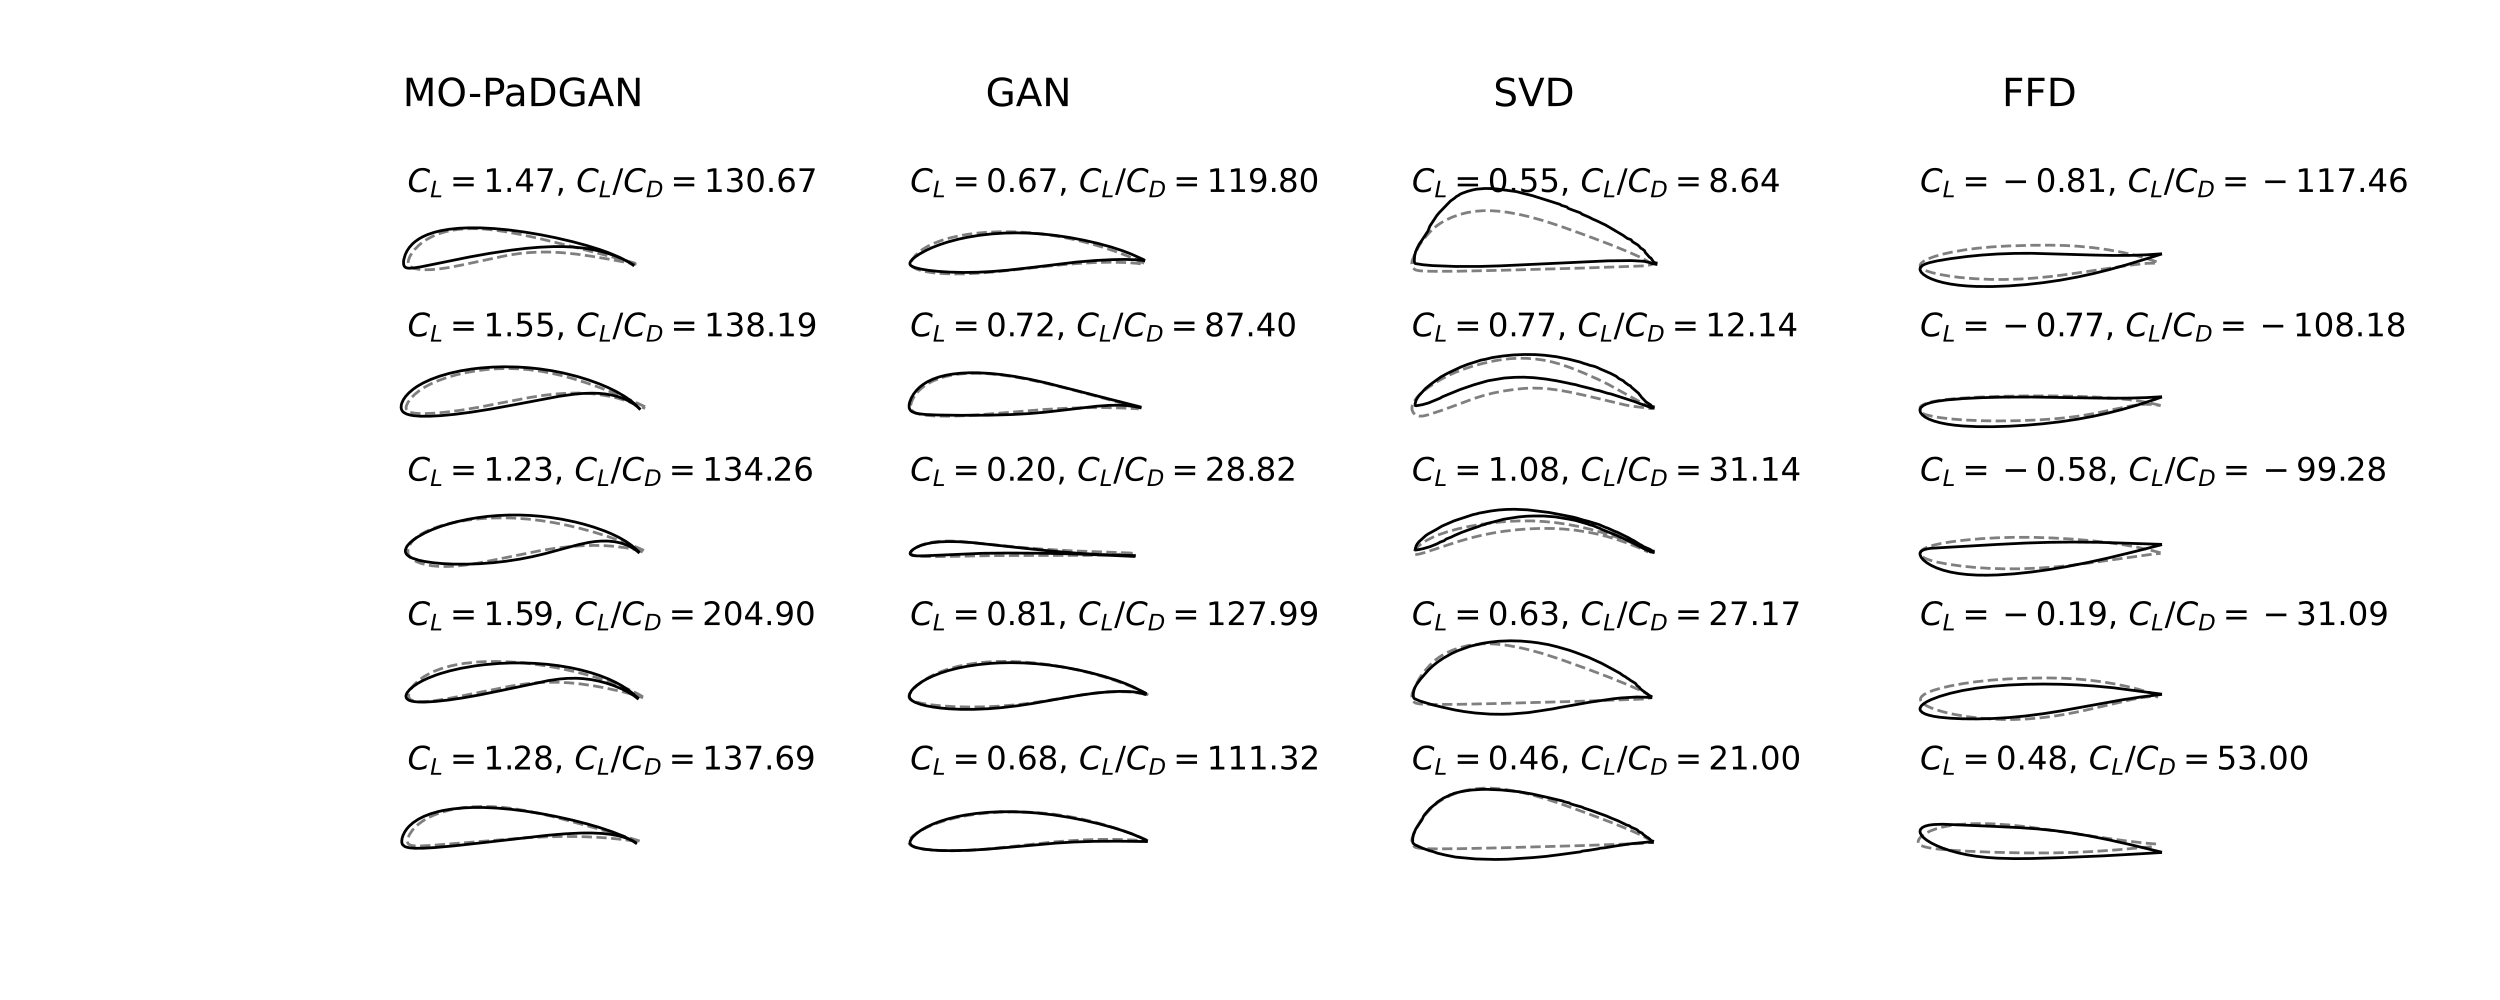 <?xml version="1.0" encoding="utf-8" standalone="no"?>
<!DOCTYPE svg PUBLIC "-//W3C//DTD SVG 1.1//EN"
  "http://www.w3.org/Graphics/SVG/1.1/DTD/svg11.dtd">
<!-- Created with matplotlib (https://matplotlib.org/) -->
<svg height="432pt" version="1.1" viewBox="0 0 1080 432" width="1080pt" xmlns="http://www.w3.org/2000/svg" xmlns:xlink="http://www.w3.org/1999/xlink">
 <defs>
  <style type="text/css">
*{stroke-linecap:butt;stroke-linejoin:round;}
  </style>
 </defs>
 <g id="figure_1">
  <g id="patch_1">
   <path d="M 0 432 
L 1080 432 
L 1080 0 
L 0 0 
z
" style="fill:#ffffff;"/>
  </g>
  <g id="axes_1">
   <g id="line2d_1">
    <path clip-path="url(#p8bba695bbb)" d="M 274.585 363.932 
L 273.39 363.253 
L 269.737 361.44 
L 264.836 359.448 
L 258.91 357.455 
L 253.866 355.987 
L 246.904 354.209 
L 239.825 352.644 
L 233.33 351.412 
L 226.764 350.373 
L 220.843 349.634 
L 214.697 349.094 
L 209.035 348.837 
L 203.93 348.84 
L 199.866 349.033 
L 195.149 349.513 
L 191.483 350.122 
L 189.316 350.604 
L 186.028 351.553 
L 183.173 352.656 
L 180.719 353.899 
L 178.418 355.438 
L 176.74 356.931 
L 175.807 357.988 
L 174.835 359.397 
L 174.102 360.889 
L 173.746 361.991 
L 173.551 363.32 
L 173.623 364.161 
L 173.855 364.78 
L 173.98 364.975 
L 174.834 365.675 
L 175.653 365.992 
L 177.097 366.28 
L 179.36 366.446 
L 182.87 366.424 
L 187.79 366.15 
L 196.188 365.403 
L 208.636 364.028 
L 236.454 360.858 
L 244.251 360.201 
L 250.907 359.873 
L 255.528 359.844 
L 260.396 360.073 
L 263.703 360.436 
L 267.018 361.032 
L 269.049 361.551 
L 271.64 362.457 
L 273.351 363.294 
L 274.647 364.195 
L 274.647 364.195 
" style="fill:none;stroke:#000000;stroke-linecap:square;stroke-width:1.2;"/>
   </g>
   <g id="line2d_2">
    <path clip-path="url(#p8bba695bbb)" d="M 276.35 363.352 
L 275.36 363.016 
L 269.26 361.169 
L 253.866 356.779 
L 241.396 353.422 
L 233.964 351.621 
L 227.275 350.234 
L 222.266 349.402 
L 217.352 348.803 
L 213.086 348.487 
L 208.713 348.382 
L 204.434 348.517 
L 200.998 348.814 
L 197.611 349.289 
L 194.568 349.89 
L 190.801 350.908 
L 187.72 352.021 
L 184.876 353.346 
L 182.961 354.458 
L 180.833 355.986 
L 179.62 357.055 
L 178.119 358.695 
L 176.893 360.525 
L 176.19 362.177 
L 176.002 363.317 
L 176.112 364.053 
L 176.339 364.47 
L 176.894 364.925 
L 177.748 365.229 
L 179.036 365.408 
L 181.679 365.445 
L 186.676 365.186 
L 197.738 364.316 
L 227.053 361.936 
L 235.333 361.525 
L 243.559 361.35 
L 250.772 361.413 
L 257.274 361.66 
L 263.162 362.058 
L 269.828 362.752 
L 273.091 363.223 
L 276.285 363.846 
L 276.285 363.846 
" style="fill:none;stroke:#000000;stroke-dasharray:4.44,1.92;stroke-dashoffset:0;stroke-opacity:0.5;stroke-width:1.2;"/>
   </g>
   <g id="line2d_3">
    <path clip-path="url(#p8bba695bbb)" d="M 275.492 301.444 
L 273.205 299.438 
L 271.224 297.927 
L 268.633 296.239 
L 266.104 294.84 
L 262.703 293.25 
L 259.085 291.836 
L 255.366 290.617 
L 250.871 289.401 
L 246.44 288.438 
L 241.192 287.561 
L 236.554 286.999 
L 231.171 286.576 
L 226.52 286.395 
L 220.874 286.395 
L 215.612 286.609 
L 209.321 287.141 
L 205.289 287.65 
L 199.308 288.672 
L 194.5 289.765 
L 190.262 290.977 
L 188.481 291.571 
L 185.055 292.897 
L 182.737 293.971 
L 180.561 295.164 
L 178.751 296.365 
L 177.096 297.763 
L 175.905 299.214 
L 175.514 300.013 
L 175.37 300.767 
L 175.51 301.463 
L 175.848 301.947 
L 176.562 302.451 
L 177.539 302.818 
L 178.84 303.086 
L 181.008 303.276 
L 183.614 303.289 
L 188.053 303.03 
L 193.691 302.411 
L 200.041 301.472 
L 207.16 300.208 
L 216.329 298.344 
L 237.068 293.985 
L 241.945 293.31 
L 245.07 293.062 
L 249.01 293.005 
L 251.985 293.174 
L 255.419 293.602 
L 258.677 294.241 
L 261.833 295.075 
L 265.356 296.26 
L 268.886 297.739 
L 270.999 298.794 
L 273.661 300.386 
L 275.386 301.708 
L 275.386 301.708 
" style="fill:none;stroke:#000000;stroke-linecap:square;stroke-width:1.2;"/>
   </g>
   <g id="line2d_4">
    <path clip-path="url(#p8bba695bbb)" d="M 277.754 301.019 
L 276.222 300.106 
L 273.124 298.53 
L 268.764 296.618 
L 263.782 294.717 
L 258.189 292.856 
L 252.946 291.334 
L 247.569 289.972 
L 241.152 288.594 
L 235.721 287.632 
L 229.589 286.771 
L 224.365 286.233 
L 220.026 285.932 
L 214.205 285.753 
L 209.179 285.833 
L 205.997 286.011 
L 200.688 286.568 
L 197.129 287.158 
L 194.677 287.688 
L 190.831 288.769 
L 187.618 289.97 
L 185.687 290.863 
L 182.987 292.404 
L 180.923 293.903 
L 179.593 295.093 
L 178.411 296.388 
L 177.441 297.758 
L 176.758 299.189 
L 176.534 300.148 
L 176.55 300.911 
L 176.748 301.505 
L 177.17 302.05 
L 177.51 302.31 
L 178.493 302.747 
L 179.926 303.033 
L 181.832 303.141 
L 184.155 303.063 
L 187.491 302.734 
L 192.219 302.025 
L 199.298 300.683 
L 221.077 296.309 
L 226.968 295.455 
L 231.786 294.976 
L 236.706 294.731 
L 241.366 294.741 
L 245.926 294.977 
L 250.437 295.415 
L 256.334 296.255 
L 261.399 297.181 
L 268.349 298.706 
L 273.939 300.149 
L 276.56 300.948 
L 277.803 301.466 
L 277.803 301.466 
" style="fill:none;stroke:#000000;stroke-dasharray:4.44,1.92;stroke-dashoffset:0;stroke-opacity:0.5;stroke-width:1.2;"/>
   </g>
   <g id="line2d_5">
    <path clip-path="url(#p8bba695bbb)" d="M 275.838 238.261 
L 275.158 237.604 
L 272.845 235.615 
L 270.382 233.886 
L 267.501 232.218 
L 264.269 230.651 
L 261.286 229.407 
L 256.534 227.723 
L 251.978 226.379 
L 248.441 225.49 
L 242.625 224.292 
L 237.598 223.504 
L 233.86 223.063 
L 229.236 222.687 
L 224.354 222.493 
L 219.904 222.5 
L 214.746 222.73 
L 210.646 223.085 
L 206.095 223.666 
L 202.126 224.34 
L 197.51 225.338 
L 194.727 226.062 
L 190.444 227.387 
L 186.645 228.819 
L 183.412 230.293 
L 180.322 232.027 
L 178.306 233.446 
L 177.075 234.519 
L 175.991 235.753 
L 175.593 236.372 
L 175.161 237.492 
L 175.113 238.132 
L 175.184 238.575 
L 175.532 239.317 
L 176.006 239.856 
L 176.961 240.547 
L 178.176 241.14 
L 180.905 242.016 
L 183.348 242.543 
L 187.224 243.112 
L 191.336 243.484 
L 196.061 243.699 
L 201.822 243.717 
L 207.297 243.514 
L 213.238 243.066 
L 218.544 242.462 
L 224.623 241.526 
L 229.951 240.48 
L 235.466 239.179 
L 242.833 237.179 
L 249.902 235.278 
L 254.179 234.367 
L 256.973 233.954 
L 259.719 233.734 
L 262.544 233.738 
L 265.286 234.002 
L 267.043 234.324 
L 268.964 234.831 
L 271.419 235.753 
L 274.015 237.162 
L 274.743 237.672 
L 275.795 238.56 
L 275.795 238.56 
" style="fill:none;stroke:#000000;stroke-linecap:square;stroke-width:1.2;"/>
   </g>
   <g id="line2d_6">
    <path clip-path="url(#p8bba695bbb)" d="M 278.203 237.764 
L 275.145 236.455 
L 269.106 234.074 
L 262.814 231.846 
L 256.632 229.905 
L 250.196 228.145 
L 244.87 226.894 
L 239.554 225.837 
L 233.834 224.922 
L 227.959 224.235 
L 222.315 223.83 
L 217.982 223.7 
L 212.11 223.786 
L 207.943 224.04 
L 202.593 224.616 
L 197.829 225.384 
L 193.494 226.326 
L 189.665 227.397 
L 186.765 228.411 
L 183.888 229.669 
L 181.843 230.795 
L 179.831 232.214 
L 178.814 233.124 
L 177.592 234.53 
L 176.704 236.033 
L 176.26 237.43 
L 176.224 238.707 
L 176.426 239.501 
L 176.972 240.47 
L 177.732 241.266 
L 178.739 241.992 
L 180.045 242.679 
L 181.764 243.34 
L 184.156 243.98 
L 186.786 244.426 
L 189.502 244.673 
L 192.922 244.741 
L 196.678 244.565 
L 200.61 244.16 
L 206.063 243.33 
L 212.827 242.034 
L 233.59 237.838 
L 239.79 236.862 
L 245.798 236.151 
L 251.385 235.743 
L 256.662 235.614 
L 261.043 235.713 
L 264.906 235.97 
L 270.165 236.608 
L 273.36 237.202 
L 275.747 237.806 
L 277.166 238.293 
L 278.326 238.866 
L 278.326 238.866 
" style="fill:none;stroke:#000000;stroke-dasharray:4.44,1.92;stroke-dashoffset:0;stroke-opacity:0.5;stroke-width:1.2;"/>
   </g>
   <g id="line2d_7">
    <path clip-path="url(#p8bba695bbb)" d="M 276.162 176.393 
L 275.445 175.665 
L 272.949 173.451 
L 269.849 171.249 
L 266.291 169.186 
L 262.68 167.419 
L 258.944 165.839 
L 254.273 164.14 
L 249.383 162.639 
L 243.355 161.133 
L 238.258 160.133 
L 232.863 159.333 
L 228.184 158.849 
L 223.757 158.565 
L 217.931 158.448 
L 212.768 158.591 
L 207.72 158.962 
L 203.752 159.425 
L 198.904 160.218 
L 194.27 161.244 
L 190.004 162.473 
L 186.067 163.922 
L 182.795 165.442 
L 180.38 166.824 
L 178.685 167.986 
L 176.68 169.674 
L 175.276 171.201 
L 174.267 172.664 
L 173.583 174.13 
L 173.378 174.848 
L 173.275 176.092 
L 173.458 176.939 
L 173.9 177.696 
L 174.527 178.268 
L 175.667 178.862 
L 177.075 179.282 
L 178.659 179.56 
L 181.518 179.794 
L 185.513 179.812 
L 190.396 179.56 
L 196.366 178.996 
L 203.643 178.051 
L 211.98 176.721 
L 221.301 175.017 
L 241.632 171.186 
L 247.804 170.325 
L 251.572 169.983 
L 255.692 169.839 
L 258.878 169.94 
L 261.649 170.214 
L 264.293 170.668 
L 266.928 171.342 
L 269.548 172.272 
L 271.315 173.077 
L 273.758 174.503 
L 275.199 175.595 
L 276.223 176.582 
L 276.223 176.582 
" style="fill:none;stroke:#000000;stroke-linecap:square;stroke-width:1.2;"/>
   </g>
   <g id="line2d_8">
    <path clip-path="url(#p8bba695bbb)" d="M 278.681 175.708 
L 273.245 173.189 
L 266.57 170.343 
L 259.295 167.502 
L 253.062 165.307 
L 247.326 163.519 
L 242.466 162.208 
L 237.658 161.121 
L 233.297 160.333 
L 228.236 159.673 
L 224.062 159.342 
L 219.798 159.204 
L 214.793 159.303 
L 210.625 159.598 
L 206.521 160.077 
L 201.624 160.903 
L 197.276 161.885 
L 192.859 163.161 
L 189.175 164.491 
L 186.279 165.76 
L 183.57 167.192 
L 181.124 168.778 
L 179.091 170.422 
L 177.469 172.096 
L 176.234 173.82 
L 175.599 175.2 
L 175.43 176.041 
L 175.482 176.67 
L 175.789 177.276 
L 176.399 177.768 
L 177.374 178.158 
L 178.998 178.475 
L 181.059 178.64 
L 183.697 178.667 
L 187.714 178.49 
L 192.936 178.016 
L 199.392 177.171 
L 206.894 175.922 
L 216.724 174.019 
L 228.604 171.749 
L 234.963 170.772 
L 240.598 170.149 
L 245.673 169.838 
L 249.593 169.789 
L 254.217 169.973 
L 257.971 170.334 
L 262.443 171.032 
L 266.476 171.929 
L 270.426 173.071 
L 274.072 174.376 
L 277.284 175.771 
L 278.681 176.495 
L 278.681 176.495 
" style="fill:none;stroke:#000000;stroke-dasharray:4.44,1.92;stroke-dashoffset:0;stroke-opacity:0.5;stroke-width:1.2;"/>
   </g>
   <g id="line2d_9">
    <path clip-path="url(#p8bba695bbb)" d="M 273.453 114.268 
L 272.074 113.453 
L 267.859 111.263 
L 263.312 109.333 
L 258.959 107.769 
L 253.357 106.03 
L 247.33 104.407 
L 240.049 102.711 
L 233.382 101.381 
L 226.657 100.253 
L 219.809 99.341 
L 213.295 98.731 
L 207.419 98.436 
L 202.358 98.421 
L 198.16 98.617 
L 193.968 99.052 
L 190.422 99.663 
L 187.564 100.371 
L 184.793 101.307 
L 182.598 102.289 
L 181.14 103.104 
L 179.422 104.297 
L 178.334 105.235 
L 176.859 106.86 
L 175.817 108.423 
L 175.079 109.954 
L 174.455 112.06 
L 174.326 113.035 
L 174.365 114.193 
L 174.545 114.804 
L 174.9 115.309 
L 175.099 115.467 
L 175.715 115.738 
L 176.66 115.87 
L 178.562 115.776 
L 181.634 115.303 
L 188.265 113.968 
L 202.723 111.03 
L 211.601 109.444 
L 220.538 108.096 
L 227.558 107.265 
L 233.165 106.791 
L 239.311 106.524 
L 243.269 106.528 
L 247.595 106.726 
L 252.089 107.179 
L 255.66 107.745 
L 258.831 108.417 
L 262.293 109.352 
L 265.437 110.408 
L 268.16 111.514 
L 270.989 112.917 
L 272.01 113.516 
L 273.486 114.535 
L 273.486 114.535 
" style="fill:none;stroke:#000000;stroke-linecap:square;stroke-width:1.2;"/>
   </g>
   <g id="line2d_10">
    <path clip-path="url(#p8bba695bbb)" d="M 274.637 113.795 
L 274.113 113.631 
L 264.554 111.015 
L 247.471 106.578 
L 234.08 103.302 
L 225.72 101.457 
L 218.978 100.188 
L 213.535 99.392 
L 209.487 98.984 
L 205.378 98.777 
L 201.327 98.825 
L 198.412 99.046 
L 195.572 99.439 
L 192.544 100.083 
L 189.748 100.925 
L 186.7 102.177 
L 184.537 103.333 
L 182.854 104.429 
L 180.962 105.931 
L 179.088 107.823 
L 178.017 109.198 
L 177.044 110.828 
L 176.461 112.387 
L 176.348 113.336 
L 176.449 114.007 
L 176.744 114.611 
L 177.317 115.183 
L 178.206 115.678 
L 179.644 116.125 
L 181.185 116.382 
L 183.228 116.528 
L 186.228 116.488 
L 189.695 116.189 
L 194.086 115.546 
L 199.766 114.431 
L 219.781 110.198 
L 224.195 109.559 
L 228.663 109.112 
L 233.189 108.886 
L 238.169 108.905 
L 243.032 109.173 
L 248.902 109.769 
L 255.45 110.688 
L 262.794 111.92 
L 274.945 114.177 
L 274.945 114.177 
" style="fill:none;stroke:#000000;stroke-dasharray:4.44,1.92;stroke-dashoffset:0;stroke-opacity:0.5;stroke-width:1.2;"/>
   </g>
   <g id="text_1">
    <!-- $C_L=1.28$, $C_L/C_D=137.69$ -->
    <defs>
     <path d="M 69.484 67.281 
L 67.484 56.891 
Q 62.797 61.625 57.547 63.922 
Q 52.297 66.219 46.188 66.219 
Q 37.844 66.219 31.516 62.203 
Q 25.203 58.203 20.609 50 
Q 17.672 44.734 16.125 38.844 
Q 14.594 32.953 14.594 27 
Q 14.594 17.047 19.75 11.812 
Q 24.906 6.594 34.719 6.594 
Q 41.5 6.594 47.75 8.766 
Q 54 10.938 59.906 15.281 
L 57.625 3.609 
Q 51.812 1.125 45.875 -0.141 
Q 39.938 -1.422 33.984 -1.422 
Q 19.969 -1.422 12.078 6.188 
Q 4.203 13.812 4.203 27.391 
Q 4.203 36.078 7.203 44.469 
Q 10.203 52.875 15.828 59.812 
Q 21.781 67.188 29.422 70.703 
Q 37.062 74.219 47.219 74.219 
Q 53.469 74.219 59.062 72.484 
Q 64.656 70.75 69.484 67.281 
z
" id="DejaVuSans-Oblique-67"/>
     <path d="M 16.797 72.906 
L 26.703 72.906 
L 14.203 8.203 
L 49.703 8.203 
L 48.094 0 
L 2.688 0 
z
" id="DejaVuSans-Oblique-76"/>
     <path d="M 10.594 45.406 
L 73.188 45.406 
L 73.188 37.203 
L 10.594 37.203 
z
M 10.594 25.484 
L 73.188 25.484 
L 73.188 17.188 
L 10.594 17.188 
z
" id="DejaVuSans-61"/>
     <path d="M 12.406 8.297 
L 28.516 8.297 
L 28.516 63.922 
L 10.984 60.406 
L 10.984 69.391 
L 28.422 72.906 
L 38.281 72.906 
L 38.281 8.297 
L 54.391 8.297 
L 54.391 0 
L 12.406 0 
z
" id="DejaVuSans-49"/>
     <path d="M 10.688 12.406 
L 21 12.406 
L 21 0 
L 10.688 0 
z
" id="DejaVuSans-46"/>
     <path d="M 19.188 8.297 
L 53.609 8.297 
L 53.609 0 
L 7.328 0 
L 7.328 8.297 
Q 12.938 14.109 22.625 23.891 
Q 32.328 33.688 34.812 36.531 
Q 39.547 41.844 41.422 45.531 
Q 43.312 49.219 43.312 52.781 
Q 43.312 58.594 39.234 62.25 
Q 35.156 65.922 28.609 65.922 
Q 23.969 65.922 18.812 64.312 
Q 13.672 62.703 7.812 59.422 
L 7.812 69.391 
Q 13.766 71.781 18.938 73 
Q 24.125 74.219 28.422 74.219 
Q 39.75 74.219 46.484 68.547 
Q 53.219 62.891 53.219 53.422 
Q 53.219 48.922 51.531 44.891 
Q 49.859 40.875 45.406 35.406 
Q 44.188 33.984 37.641 27.219 
Q 31.109 20.453 19.188 8.297 
z
" id="DejaVuSans-50"/>
     <path d="M 31.781 34.625 
Q 24.75 34.625 20.719 30.859 
Q 16.703 27.094 16.703 20.516 
Q 16.703 13.922 20.719 10.156 
Q 24.75 6.391 31.781 6.391 
Q 38.812 6.391 42.859 10.172 
Q 46.922 13.969 46.922 20.516 
Q 46.922 27.094 42.891 30.859 
Q 38.875 34.625 31.781 34.625 
z
M 21.922 38.812 
Q 15.578 40.375 12.031 44.719 
Q 8.5 49.078 8.5 55.328 
Q 8.5 64.062 14.719 69.141 
Q 20.953 74.219 31.781 74.219 
Q 42.672 74.219 48.875 69.141 
Q 55.078 64.062 55.078 55.328 
Q 55.078 49.078 51.531 44.719 
Q 48 40.375 41.703 38.812 
Q 48.828 37.156 52.797 32.312 
Q 56.781 27.484 56.781 20.516 
Q 56.781 9.906 50.312 4.234 
Q 43.844 -1.422 31.781 -1.422 
Q 19.734 -1.422 13.25 4.234 
Q 6.781 9.906 6.781 20.516 
Q 6.781 27.484 10.781 32.312 
Q 14.797 37.156 21.922 38.812 
z
M 18.312 54.391 
Q 18.312 48.734 21.844 45.562 
Q 25.391 42.391 31.781 42.391 
Q 38.141 42.391 41.719 45.562 
Q 45.312 48.734 45.312 54.391 
Q 45.312 60.062 41.719 63.234 
Q 38.141 66.406 31.781 66.406 
Q 25.391 66.406 21.844 63.234 
Q 18.312 60.062 18.312 54.391 
z
" id="DejaVuSans-56"/>
     <path d="M 11.719 12.406 
L 22.016 12.406 
L 22.016 4 
L 14.016 -11.625 
L 7.719 -11.625 
L 11.719 4 
z
" id="DejaVuSans-44"/>
     <path id="DejaVuSans-32"/>
     <path d="M 25.391 72.906 
L 33.688 72.906 
L 8.297 -9.281 
L 0 -9.281 
z
" id="DejaVuSans-47"/>
     <path d="M 16.891 72.906 
L 38.094 72.906 
Q 54.984 72.906 63.594 65.75 
Q 72.219 58.594 72.219 44.484 
Q 72.219 35.156 68.938 26.531 
Q 65.672 17.922 59.906 12.016 
Q 54.109 5.953 45.172 2.969 
Q 36.234 0 24.031 0 
L 2.688 0 
z
M 25.203 64.797 
L 14.203 8.109 
L 27.094 8.109 
Q 43.656 8.109 52.734 17.625 
Q 61.812 27.156 61.812 44.484 
Q 61.812 54.984 55.953 59.891 
Q 50.094 64.797 37.594 64.797 
z
" id="DejaVuSans-Oblique-68"/>
     <path d="M 40.578 39.312 
Q 47.656 37.797 51.625 33 
Q 55.609 28.219 55.609 21.188 
Q 55.609 10.406 48.188 4.484 
Q 40.766 -1.422 27.094 -1.422 
Q 22.516 -1.422 17.656 -0.516 
Q 12.797 0.391 7.625 2.203 
L 7.625 11.719 
Q 11.719 9.328 16.594 8.109 
Q 21.484 6.891 26.812 6.891 
Q 36.078 6.891 40.938 10.547 
Q 45.797 14.203 45.797 21.188 
Q 45.797 27.641 41.281 31.266 
Q 36.766 34.906 28.719 34.906 
L 20.219 34.906 
L 20.219 43.016 
L 29.109 43.016 
Q 36.375 43.016 40.234 45.922 
Q 44.094 48.828 44.094 54.297 
Q 44.094 59.906 40.109 62.906 
Q 36.141 65.922 28.719 65.922 
Q 24.656 65.922 20.016 65.031 
Q 15.375 64.156 9.812 62.312 
L 9.812 71.094 
Q 15.438 72.656 20.344 73.438 
Q 25.25 74.219 29.594 74.219 
Q 40.828 74.219 47.359 69.109 
Q 53.906 64.016 53.906 55.328 
Q 53.906 49.266 50.438 45.094 
Q 46.969 40.922 40.578 39.312 
z
" id="DejaVuSans-51"/>
     <path d="M 8.203 72.906 
L 55.078 72.906 
L 55.078 68.703 
L 28.609 0 
L 18.312 0 
L 43.219 64.594 
L 8.203 64.594 
z
" id="DejaVuSans-55"/>
     <path d="M 33.016 40.375 
Q 26.375 40.375 22.484 35.828 
Q 18.609 31.297 18.609 23.391 
Q 18.609 15.531 22.484 10.953 
Q 26.375 6.391 33.016 6.391 
Q 39.656 6.391 43.531 10.953 
Q 47.406 15.531 47.406 23.391 
Q 47.406 31.297 43.531 35.828 
Q 39.656 40.375 33.016 40.375 
z
M 52.594 71.297 
L 52.594 62.312 
Q 48.875 64.062 45.094 64.984 
Q 41.312 65.922 37.594 65.922 
Q 27.828 65.922 22.672 59.328 
Q 17.531 52.734 16.797 39.406 
Q 19.672 43.656 24.016 45.922 
Q 28.375 48.188 33.594 48.188 
Q 44.578 48.188 50.953 41.516 
Q 57.328 34.859 57.328 23.391 
Q 57.328 12.156 50.688 5.359 
Q 44.047 -1.422 33.016 -1.422 
Q 20.359 -1.422 13.672 8.266 
Q 6.984 17.969 6.984 36.375 
Q 6.984 53.656 15.188 63.938 
Q 23.391 74.219 37.203 74.219 
Q 40.922 74.219 44.703 73.484 
Q 48.484 72.75 52.594 71.297 
z
" id="DejaVuSans-54"/>
     <path d="M 10.984 1.516 
L 10.984 10.5 
Q 14.703 8.734 18.5 7.812 
Q 22.312 6.891 25.984 6.891 
Q 35.75 6.891 40.891 13.453 
Q 46.047 20.016 46.781 33.406 
Q 43.953 29.203 39.594 26.953 
Q 35.25 24.703 29.984 24.703 
Q 19.047 24.703 12.672 31.312 
Q 6.297 37.938 6.297 49.422 
Q 6.297 60.641 12.938 67.422 
Q 19.578 74.219 30.609 74.219 
Q 43.266 74.219 49.922 64.516 
Q 56.594 54.828 56.594 36.375 
Q 56.594 19.141 48.406 8.859 
Q 40.234 -1.422 26.422 -1.422 
Q 22.703 -1.422 18.891 -0.688 
Q 15.094 0.047 10.984 1.516 
z
M 30.609 32.422 
Q 37.25 32.422 41.125 36.953 
Q 45.016 41.5 45.016 49.422 
Q 45.016 57.281 41.125 61.844 
Q 37.25 66.406 30.609 66.406 
Q 23.969 66.406 20.094 61.844 
Q 16.219 57.281 16.219 49.422 
Q 16.219 41.5 20.094 36.953 
Q 23.969 32.422 30.609 32.422 
z
" id="DejaVuSans-57"/>
    </defs>
    <g transform="translate(176.046 332.505)scale(0.14 -0.14)">
     <use transform="translate(0 0.781)" xlink:href="#DejaVuSans-Oblique-67"/>
     <use transform="translate(69.824 -15.625)scale(0.7)" xlink:href="#DejaVuSans-Oblique-76"/>
     <use transform="translate(131.04 0.781)" xlink:href="#DejaVuSans-61"/>
     <use transform="translate(234.312 0.781)" xlink:href="#DejaVuSans-49"/>
     <use transform="translate(297.935 0.781)" xlink:href="#DejaVuSans-46"/>
     <use transform="translate(324.222 0.781)" xlink:href="#DejaVuSans-50"/>
     <use transform="translate(387.845 0.781)" xlink:href="#DejaVuSans-56"/>
     <use transform="translate(451.468 0.781)" xlink:href="#DejaVuSans-44"/>
     <use transform="translate(483.255 0.781)" xlink:href="#DejaVuSans-32"/>
     <use transform="translate(515.042 0.781)" xlink:href="#DejaVuSans-Oblique-67"/>
     <use transform="translate(584.866 -15.625)scale(0.7)" xlink:href="#DejaVuSans-Oblique-76"/>
     <use transform="translate(626.6 0.781)" xlink:href="#DejaVuSans-47"/>
     <use transform="translate(660.291 0.781)" xlink:href="#DejaVuSans-Oblique-67"/>
     <use transform="translate(730.115 -15.625)scale(0.7)" xlink:href="#DejaVuSans-Oblique-68"/>
     <use transform="translate(806.233 0.781)" xlink:href="#DejaVuSans-61"/>
     <use transform="translate(909.505 0.781)" xlink:href="#DejaVuSans-49"/>
     <use transform="translate(973.128 0.781)" xlink:href="#DejaVuSans-51"/>
     <use transform="translate(1036.751 0.781)" xlink:href="#DejaVuSans-55"/>
     <use transform="translate(1100.374 0.781)" xlink:href="#DejaVuSans-46"/>
     <use transform="translate(1132.161 0.781)" xlink:href="#DejaVuSans-54"/>
     <use transform="translate(1195.784 0.781)" xlink:href="#DejaVuSans-57"/>
    </g>
   </g>
   <g id="text_2">
    <!-- $C_L=1.59$, $C_L/C_D=204.90$ -->
    <defs>
     <path d="M 10.797 72.906 
L 49.516 72.906 
L 49.516 64.594 
L 19.828 64.594 
L 19.828 46.734 
Q 21.969 47.469 24.109 47.828 
Q 26.266 48.188 28.422 48.188 
Q 40.625 48.188 47.75 41.5 
Q 54.891 34.812 54.891 23.391 
Q 54.891 11.625 47.562 5.094 
Q 40.234 -1.422 26.906 -1.422 
Q 22.312 -1.422 17.547 -0.641 
Q 12.797 0.141 7.719 1.703 
L 7.719 11.625 
Q 12.109 9.234 16.797 8.062 
Q 21.484 6.891 26.703 6.891 
Q 35.156 6.891 40.078 11.328 
Q 45.016 15.766 45.016 23.391 
Q 45.016 31 40.078 35.438 
Q 35.156 39.891 26.703 39.891 
Q 22.75 39.891 18.812 39.016 
Q 14.891 38.141 10.797 36.281 
z
" id="DejaVuSans-53"/>
     <path d="M 31.781 66.406 
Q 24.172 66.406 20.328 58.906 
Q 16.5 51.422 16.5 36.375 
Q 16.5 21.391 20.328 13.891 
Q 24.172 6.391 31.781 6.391 
Q 39.453 6.391 43.281 13.891 
Q 47.125 21.391 47.125 36.375 
Q 47.125 51.422 43.281 58.906 
Q 39.453 66.406 31.781 66.406 
z
M 31.781 74.219 
Q 44.047 74.219 50.516 64.516 
Q 56.984 54.828 56.984 36.375 
Q 56.984 17.969 50.516 8.266 
Q 44.047 -1.422 31.781 -1.422 
Q 19.531 -1.422 13.062 8.266 
Q 6.594 17.969 6.594 36.375 
Q 6.594 54.828 13.062 64.516 
Q 19.531 74.219 31.781 74.219 
z
" id="DejaVuSans-48"/>
     <path d="M 37.797 64.312 
L 12.891 25.391 
L 37.797 25.391 
z
M 35.203 72.906 
L 47.609 72.906 
L 47.609 25.391 
L 58.016 25.391 
L 58.016 17.188 
L 47.609 17.188 
L 47.609 0 
L 37.797 0 
L 37.797 17.188 
L 4.891 17.188 
L 4.891 26.703 
z
" id="DejaVuSans-52"/>
    </defs>
    <g transform="translate(176.046 270.135)scale(0.14 -0.14)">
     <use transform="translate(0 0.781)" xlink:href="#DejaVuSans-Oblique-67"/>
     <use transform="translate(69.824 -15.625)scale(0.7)" xlink:href="#DejaVuSans-Oblique-76"/>
     <use transform="translate(131.04 0.781)" xlink:href="#DejaVuSans-61"/>
     <use transform="translate(234.312 0.781)" xlink:href="#DejaVuSans-49"/>
     <use transform="translate(297.935 0.781)" xlink:href="#DejaVuSans-46"/>
     <use transform="translate(329.722 0.781)" xlink:href="#DejaVuSans-53"/>
     <use transform="translate(387.845 0.781)" xlink:href="#DejaVuSans-57"/>
     <use transform="translate(451.468 0.781)" xlink:href="#DejaVuSans-44"/>
     <use transform="translate(483.255 0.781)" xlink:href="#DejaVuSans-32"/>
     <use transform="translate(515.042 0.781)" xlink:href="#DejaVuSans-Oblique-67"/>
     <use transform="translate(584.866 -15.625)scale(0.7)" xlink:href="#DejaVuSans-Oblique-76"/>
     <use transform="translate(626.6 0.781)" xlink:href="#DejaVuSans-47"/>
     <use transform="translate(660.291 0.781)" xlink:href="#DejaVuSans-Oblique-67"/>
     <use transform="translate(730.115 -15.625)scale(0.7)" xlink:href="#DejaVuSans-Oblique-68"/>
     <use transform="translate(806.233 0.781)" xlink:href="#DejaVuSans-61"/>
     <use transform="translate(909.505 0.781)" xlink:href="#DejaVuSans-50"/>
     <use transform="translate(973.128 0.781)" xlink:href="#DejaVuSans-48"/>
     <use transform="translate(1036.751 0.781)" xlink:href="#DejaVuSans-52"/>
     <use transform="translate(1100.374 0.781)" xlink:href="#DejaVuSans-46"/>
     <use transform="translate(1132.161 0.781)" xlink:href="#DejaVuSans-57"/>
     <use transform="translate(1195.784 0.781)" xlink:href="#DejaVuSans-48"/>
    </g>
   </g>
   <g id="text_3">
    <!-- $C_L=1.23$, $C_L/C_D=134.26$ -->
    <g transform="translate(176.046 207.765)scale(0.14 -0.14)">
     <use transform="translate(0 0.781)" xlink:href="#DejaVuSans-Oblique-67"/>
     <use transform="translate(69.824 -15.625)scale(0.7)" xlink:href="#DejaVuSans-Oblique-76"/>
     <use transform="translate(131.04 0.781)" xlink:href="#DejaVuSans-61"/>
     <use transform="translate(234.312 0.781)" xlink:href="#DejaVuSans-49"/>
     <use transform="translate(297.935 0.781)" xlink:href="#DejaVuSans-46"/>
     <use transform="translate(324.222 0.781)" xlink:href="#DejaVuSans-50"/>
     <use transform="translate(387.845 0.781)" xlink:href="#DejaVuSans-51"/>
     <use transform="translate(451.468 0.781)" xlink:href="#DejaVuSans-44"/>
     <use transform="translate(483.255 0.781)" xlink:href="#DejaVuSans-32"/>
     <use transform="translate(515.042 0.781)" xlink:href="#DejaVuSans-Oblique-67"/>
     <use transform="translate(584.866 -15.625)scale(0.7)" xlink:href="#DejaVuSans-Oblique-76"/>
     <use transform="translate(626.6 0.781)" xlink:href="#DejaVuSans-47"/>
     <use transform="translate(660.291 0.781)" xlink:href="#DejaVuSans-Oblique-67"/>
     <use transform="translate(730.115 -15.625)scale(0.7)" xlink:href="#DejaVuSans-Oblique-68"/>
     <use transform="translate(806.233 0.781)" xlink:href="#DejaVuSans-61"/>
     <use transform="translate(909.505 0.781)" xlink:href="#DejaVuSans-49"/>
     <use transform="translate(973.128 0.781)" xlink:href="#DejaVuSans-51"/>
     <use transform="translate(1036.751 0.781)" xlink:href="#DejaVuSans-52"/>
     <use transform="translate(1100.374 0.781)" xlink:href="#DejaVuSans-46"/>
     <use transform="translate(1126.661 0.781)" xlink:href="#DejaVuSans-50"/>
     <use transform="translate(1190.284 0.781)" xlink:href="#DejaVuSans-54"/>
    </g>
   </g>
   <g id="text_4">
    <!-- $C_L=1.55$, $C_L/C_D=138.19$ -->
    <g transform="translate(176.046 145.395)scale(0.14 -0.14)">
     <use transform="translate(0 0.781)" xlink:href="#DejaVuSans-Oblique-67"/>
     <use transform="translate(69.824 -15.625)scale(0.7)" xlink:href="#DejaVuSans-Oblique-76"/>
     <use transform="translate(131.04 0.781)" xlink:href="#DejaVuSans-61"/>
     <use transform="translate(234.312 0.781)" xlink:href="#DejaVuSans-49"/>
     <use transform="translate(297.935 0.781)" xlink:href="#DejaVuSans-46"/>
     <use transform="translate(329.722 0.781)" xlink:href="#DejaVuSans-53"/>
     <use transform="translate(393.345 0.781)" xlink:href="#DejaVuSans-53"/>
     <use transform="translate(456.968 0.781)" xlink:href="#DejaVuSans-44"/>
     <use transform="translate(488.755 0.781)" xlink:href="#DejaVuSans-32"/>
     <use transform="translate(520.542 0.781)" xlink:href="#DejaVuSans-Oblique-67"/>
     <use transform="translate(590.366 -15.625)scale(0.7)" xlink:href="#DejaVuSans-Oblique-76"/>
     <use transform="translate(632.1 0.781)" xlink:href="#DejaVuSans-47"/>
     <use transform="translate(665.791 0.781)" xlink:href="#DejaVuSans-Oblique-67"/>
     <use transform="translate(735.615 -15.625)scale(0.7)" xlink:href="#DejaVuSans-Oblique-68"/>
     <use transform="translate(811.733 0.781)" xlink:href="#DejaVuSans-61"/>
     <use transform="translate(915.005 0.781)" xlink:href="#DejaVuSans-49"/>
     <use transform="translate(978.628 0.781)" xlink:href="#DejaVuSans-51"/>
     <use transform="translate(1042.251 0.781)" xlink:href="#DejaVuSans-56"/>
     <use transform="translate(1105.874 0.781)" xlink:href="#DejaVuSans-46"/>
     <use transform="translate(1137.661 0.781)" xlink:href="#DejaVuSans-49"/>
     <use transform="translate(1201.284 0.781)" xlink:href="#DejaVuSans-57"/>
    </g>
   </g>
   <g id="text_5">
    <!-- $C_L=1.47$, $C_L/C_D=130.67$ -->
    <g transform="translate(176.046 83.025)scale(0.14 -0.14)">
     <use transform="translate(0 0.781)" xlink:href="#DejaVuSans-Oblique-67"/>
     <use transform="translate(69.824 -15.625)scale(0.7)" xlink:href="#DejaVuSans-Oblique-76"/>
     <use transform="translate(131.04 0.781)" xlink:href="#DejaVuSans-61"/>
     <use transform="translate(234.312 0.781)" xlink:href="#DejaVuSans-49"/>
     <use transform="translate(297.935 0.781)" xlink:href="#DejaVuSans-46"/>
     <use transform="translate(329.722 0.781)" xlink:href="#DejaVuSans-52"/>
     <use transform="translate(393.345 0.781)" xlink:href="#DejaVuSans-55"/>
     <use transform="translate(456.968 0.781)" xlink:href="#DejaVuSans-44"/>
     <use transform="translate(488.755 0.781)" xlink:href="#DejaVuSans-32"/>
     <use transform="translate(520.542 0.781)" xlink:href="#DejaVuSans-Oblique-67"/>
     <use transform="translate(590.366 -15.625)scale(0.7)" xlink:href="#DejaVuSans-Oblique-76"/>
     <use transform="translate(632.1 0.781)" xlink:href="#DejaVuSans-47"/>
     <use transform="translate(665.791 0.781)" xlink:href="#DejaVuSans-Oblique-67"/>
     <use transform="translate(735.615 -15.625)scale(0.7)" xlink:href="#DejaVuSans-Oblique-68"/>
     <use transform="translate(811.733 0.781)" xlink:href="#DejaVuSans-61"/>
     <use transform="translate(915.005 0.781)" xlink:href="#DejaVuSans-49"/>
     <use transform="translate(978.628 0.781)" xlink:href="#DejaVuSans-51"/>
     <use transform="translate(1042.251 0.781)" xlink:href="#DejaVuSans-48"/>
     <use transform="translate(1105.874 0.781)" xlink:href="#DejaVuSans-46"/>
     <use transform="translate(1137.661 0.781)" xlink:href="#DejaVuSans-54"/>
     <use transform="translate(1201.284 0.781)" xlink:href="#DejaVuSans-55"/>
    </g>
   </g>
   <g id="text_6">
    <!-- MO-PaDGAN -->
    <defs>
     <path d="M 9.812 72.906 
L 24.516 72.906 
L 43.109 23.297 
L 61.812 72.906 
L 76.516 72.906 
L 76.516 0 
L 66.891 0 
L 66.891 64.016 
L 48.094 14.016 
L 38.188 14.016 
L 19.391 64.016 
L 19.391 0 
L 9.812 0 
z
" id="DejaVuSans-77"/>
     <path d="M 39.406 66.219 
Q 28.656 66.219 22.328 58.203 
Q 16.016 50.203 16.016 36.375 
Q 16.016 22.609 22.328 14.594 
Q 28.656 6.594 39.406 6.594 
Q 50.141 6.594 56.422 14.594 
Q 62.703 22.609 62.703 36.375 
Q 62.703 50.203 56.422 58.203 
Q 50.141 66.219 39.406 66.219 
z
M 39.406 74.219 
Q 54.734 74.219 63.906 63.938 
Q 73.094 53.656 73.094 36.375 
Q 73.094 19.141 63.906 8.859 
Q 54.734 -1.422 39.406 -1.422 
Q 24.031 -1.422 14.812 8.828 
Q 5.609 19.094 5.609 36.375 
Q 5.609 53.656 14.812 63.938 
Q 24.031 74.219 39.406 74.219 
z
" id="DejaVuSans-79"/>
     <path d="M 4.891 31.391 
L 31.203 31.391 
L 31.203 23.391 
L 4.891 23.391 
z
" id="DejaVuSans-45"/>
     <path d="M 19.672 64.797 
L 19.672 37.406 
L 32.078 37.406 
Q 38.969 37.406 42.719 40.969 
Q 46.484 44.531 46.484 51.125 
Q 46.484 57.672 42.719 61.234 
Q 38.969 64.797 32.078 64.797 
z
M 9.812 72.906 
L 32.078 72.906 
Q 44.344 72.906 50.609 67.359 
Q 56.891 61.812 56.891 51.125 
Q 56.891 40.328 50.609 34.812 
Q 44.344 29.297 32.078 29.297 
L 19.672 29.297 
L 19.672 0 
L 9.812 0 
z
" id="DejaVuSans-80"/>
     <path d="M 34.281 27.484 
Q 23.391 27.484 19.188 25 
Q 14.984 22.516 14.984 16.5 
Q 14.984 11.719 18.141 8.906 
Q 21.297 6.109 26.703 6.109 
Q 34.188 6.109 38.703 11.406 
Q 43.219 16.703 43.219 25.484 
L 43.219 27.484 
z
M 52.203 31.203 
L 52.203 0 
L 43.219 0 
L 43.219 8.297 
Q 40.141 3.328 35.547 0.953 
Q 30.953 -1.422 24.312 -1.422 
Q 15.922 -1.422 10.953 3.297 
Q 6 8.016 6 15.922 
Q 6 25.141 12.172 29.828 
Q 18.359 34.516 30.609 34.516 
L 43.219 34.516 
L 43.219 35.406 
Q 43.219 41.609 39.141 45 
Q 35.062 48.391 27.688 48.391 
Q 23 48.391 18.547 47.266 
Q 14.109 46.141 10.016 43.891 
L 10.016 52.203 
Q 14.938 54.109 19.578 55.047 
Q 24.219 56 28.609 56 
Q 40.484 56 46.344 49.844 
Q 52.203 43.703 52.203 31.203 
z
" id="DejaVuSans-97"/>
     <path d="M 19.672 64.797 
L 19.672 8.109 
L 31.594 8.109 
Q 46.688 8.109 53.688 14.938 
Q 60.688 21.781 60.688 36.531 
Q 60.688 51.172 53.688 57.984 
Q 46.688 64.797 31.594 64.797 
z
M 9.812 72.906 
L 30.078 72.906 
Q 51.266 72.906 61.172 64.094 
Q 71.094 55.281 71.094 36.531 
Q 71.094 17.672 61.125 8.828 
Q 51.172 0 30.078 0 
L 9.812 0 
z
" id="DejaVuSans-68"/>
     <path d="M 59.516 10.406 
L 59.516 29.984 
L 43.406 29.984 
L 43.406 38.094 
L 69.281 38.094 
L 69.281 6.781 
Q 63.578 2.734 56.688 0.656 
Q 49.812 -1.422 42 -1.422 
Q 24.906 -1.422 15.25 8.562 
Q 5.609 18.562 5.609 36.375 
Q 5.609 54.25 15.25 64.234 
Q 24.906 74.219 42 74.219 
Q 49.125 74.219 55.547 72.453 
Q 61.969 70.703 67.391 67.281 
L 67.391 56.781 
Q 61.922 61.422 55.766 63.766 
Q 49.609 66.109 42.828 66.109 
Q 29.438 66.109 22.719 58.641 
Q 16.016 51.172 16.016 36.375 
Q 16.016 21.625 22.719 14.156 
Q 29.438 6.688 42.828 6.688 
Q 48.047 6.688 52.141 7.594 
Q 56.25 8.5 59.516 10.406 
z
" id="DejaVuSans-71"/>
     <path d="M 34.188 63.188 
L 20.797 26.906 
L 47.609 26.906 
z
M 28.609 72.906 
L 39.797 72.906 
L 67.578 0 
L 57.328 0 
L 50.688 18.703 
L 17.828 18.703 
L 11.188 0 
L 0.781 0 
z
" id="DejaVuSans-65"/>
     <path d="M 9.812 72.906 
L 23.094 72.906 
L 55.422 11.922 
L 55.422 72.906 
L 64.984 72.906 
L 64.984 0 
L 51.703 0 
L 19.391 60.984 
L 19.391 0 
L 9.812 0 
z
" id="DejaVuSans-78"/>
    </defs>
    <g transform="translate(174.015 45.84)scale(0.168 -0.168)">
     <use xlink:href="#DejaVuSans-77"/>
     <use x="86.279" xlink:href="#DejaVuSans-79"/>
     <use x="167.74" xlink:href="#DejaVuSans-45"/>
     <use x="203.824" xlink:href="#DejaVuSans-80"/>
     <use x="259.627" xlink:href="#DejaVuSans-97"/>
     <use x="320.906" xlink:href="#DejaVuSans-68"/>
     <use x="397.908" xlink:href="#DejaVuSans-71"/>
     <use x="475.398" xlink:href="#DejaVuSans-65"/>
     <use x="543.807" xlink:href="#DejaVuSans-78"/>
    </g>
   </g>
  </g>
  <g id="axes_2">
   <g id="line2d_11">
    <path clip-path="url(#pd8714394b9)" d="M 495.302 363.046 
L 492.628 361.758 
L 489.051 360.264 
L 485.221 358.897 
L 481.144 357.623 
L 474.538 355.827 
L 468.368 354.388 
L 461.808 353.096 
L 454.756 351.99 
L 448.238 351.247 
L 443.956 350.912 
L 437.61 350.654 
L 431.888 350.68 
L 426.723 350.933 
L 421.655 351.417 
L 417.045 352.087 
L 413.436 352.788 
L 409.15 353.863 
L 405.848 354.911 
L 402.922 356.046 
L 400.3 357.278 
L 397.734 358.765 
L 396.135 359.907 
L 394.64 361.241 
L 394.123 361.817 
L 393.292 363.126 
L 393.115 363.815 
L 393.142 364.258 
L 393.455 364.888 
L 393.845 365.256 
L 394.909 365.833 
L 395.863 366.163 
L 398.773 366.786 
L 402.569 367.218 
L 406.923 367.45 
L 412.232 367.496 
L 418.914 367.3 
L 426.166 366.863 
L 437.175 365.923 
L 456.204 364.218 
L 463.993 363.749 
L 472.859 363.46 
L 482.815 363.397 
L 495.268 363.541 
L 495.268 363.541 
" style="fill:none;stroke:#000000;stroke-linecap:square;stroke-width:1.2;"/>
   </g>
   <g id="line2d_12">
    <path clip-path="url(#pd8714394b9)" d="M 495.335 362.829 
L 488.974 360.207 
L 483.248 358.192 
L 477.596 356.442 
L 472.077 354.945 
L 466.326 353.611 
L 461.684 352.713 
L 456.066 351.852 
L 450.214 351.224 
L 444.802 350.877 
L 439.557 350.737 
L 433.453 350.805 
L 427.651 351.117 
L 422.739 351.597 
L 417.597 352.344 
L 412.49 353.377 
L 408.575 354.401 
L 404.849 355.604 
L 401.37 356.984 
L 398.709 358.265 
L 396.4 359.615 
L 394.461 361.053 
L 393.224 362.333 
L 392.693 363.286 
L 392.617 364.024 
L 392.79 364.496 
L 393.185 364.953 
L 394.087 365.516 
L 395.405 366.011 
L 397.968 366.605 
L 400.317 366.954 
L 404.191 367.308 
L 408.71 367.491 
L 414.596 367.468 
L 421.085 367.178 
L 428.47 366.593 
L 439.621 365.4 
L 454.132 363.832 
L 460.678 363.281 
L 469.501 362.777 
L 476.151 362.602 
L 483.34 362.637 
L 489.696 362.896 
L 495.6 363.348 
L 495.6 363.348 
" style="fill:none;stroke:#000000;stroke-dasharray:4.44,1.92;stroke-dashoffset:0;stroke-opacity:0.5;stroke-width:1.2;"/>
   </g>
   <g id="line2d_13">
    <path clip-path="url(#pd8714394b9)" d="M 494.762 299.382 
L 494.418 299.188 
L 489.33 296.651 
L 486.273 295.354 
L 482.766 294.043 
L 476.994 292.197 
L 470.928 290.568 
L 466.028 289.446 
L 460.024 288.295 
L 453.442 287.322 
L 447.875 286.74 
L 442.384 286.389 
L 436.519 286.267 
L 431.947 286.36 
L 427.896 286.588 
L 422.668 287.1 
L 417.968 287.794 
L 413.888 288.604 
L 409.625 289.694 
L 406.213 290.788 
L 403.004 292.049 
L 400.287 293.352 
L 398.376 294.447 
L 395.938 296.174 
L 394.773 297.222 
L 393.764 298.374 
L 393.025 299.649 
L 392.816 300.526 
L 392.85 301.069 
L 393.195 301.857 
L 394.062 302.695 
L 395.386 303.437 
L 397.727 304.286 
L 400.063 304.881 
L 402.962 305.425 
L 406.346 305.878 
L 410.072 306.209 
L 415.256 306.437 
L 420.712 306.435 
L 426.959 306.169 
L 432.607 305.71 
L 439.611 304.885 
L 446.234 303.883 
L 456.383 302.09 
L 466.013 300.417 
L 472.868 299.459 
L 478.532 298.914 
L 483.569 298.688 
L 487.639 298.752 
L 489.869 298.918 
L 492.947 299.39 
L 494.759 299.932 
L 494.759 299.932 
" style="fill:none;stroke:#000000;stroke-linecap:square;stroke-width:1.2;"/>
   </g>
   <g id="line2d_14">
    <path clip-path="url(#pd8714394b9)" d="M 496.051 300.241 
L 493.281 298.659 
L 490.322 297.272 
L 486.335 295.638 
L 481.113 293.764 
L 475.638 292.046 
L 470.331 290.587 
L 463.958 289.082 
L 458.115 287.934 
L 453.017 287.115 
L 446.607 286.339 
L 440.711 285.887 
L 434.844 285.708 
L 430.497 285.766 
L 426.295 285.993 
L 421.669 286.458 
L 417.573 287.087 
L 413.718 287.894 
L 409.591 289.04 
L 406.523 290.121 
L 404.504 290.964 
L 401.801 292.293 
L 398.942 294.018 
L 396.41 295.931 
L 394.918 297.321 
L 393.861 298.514 
L 393.036 299.737 
L 392.731 300.457 
L 392.669 301.243 
L 392.837 301.68 
L 393.283 302.167 
L 394.154 302.682 
L 395.542 303.197 
L 398.456 303.89 
L 402.34 304.487 
L 407.085 304.961 
L 412.448 305.278 
L 418.818 305.425 
L 426.371 305.318 
L 432.178 305.034 
L 439.274 304.439 
L 445.001 303.757 
L 452.582 302.611 
L 469.031 299.92 
L 474.065 299.316 
L 478.653 298.947 
L 483.291 298.8 
L 487.136 298.896 
L 490.36 299.176 
L 493.522 299.711 
L 495.196 300.195 
L 496.002 300.615 
L 496.002 300.615 
" style="fill:none;stroke:#000000;stroke-dasharray:4.44,1.92;stroke-dashoffset:0;stroke-opacity:0.5;stroke-width:1.2;"/>
   </g>
   <g id="line2d_15">
    <path clip-path="url(#pd8714394b9)" d="M 490.072 239.983 
L 484.732 239.917 
L 474.965 239.566 
L 464.972 238.957 
L 453.968 238.042 
L 442.067 236.803 
L 420.04 234.4 
L 414.306 234.031 
L 409.863 233.947 
L 406.266 234.075 
L 402.587 234.473 
L 400.311 234.911 
L 397.982 235.581 
L 396.009 236.409 
L 394.569 237.272 
L 393.746 237.977 
L 393.269 238.631 
L 393.158 239.123 
L 393.303 239.478 
L 393.873 239.836 
L 394.902 240.058 
L 396.599 240.156 
L 400.246 240.07 
L 424.323 239.03 
L 435.706 238.907 
L 448.885 238.99 
L 463.696 239.274 
L 475.49 239.714 
L 489.893 240.374 
L 489.893 240.374 
" style="fill:none;stroke:#000000;stroke-linecap:square;stroke-width:1.2;"/>
   </g>
   <g id="line2d_16">
    <path clip-path="url(#pd8714394b9)" d="M 488.737 238.917 
L 488.074 238.883 
L 463.208 237.965 
L 450.955 237.256 
L 440.413 236.431 
L 428.276 235.238 
L 415.619 233.994 
L 410.935 233.741 
L 407.178 233.758 
L 404.423 233.967 
L 402.004 234.338 
L 399.378 234.998 
L 397.852 235.539 
L 395.727 236.558 
L 394.526 237.357 
L 393.666 238.207 
L 393.415 238.819 
L 393.524 239.201 
L 393.878 239.521 
L 394.78 239.885 
L 396.056 240.144 
L 398.623 240.388 
L 403.111 240.493 
L 410.916 240.367 
L 428.262 240.028 
L 444.799 239.977 
L 469.752 239.922 
L 479.513 239.667 
L 484.934 239.376 
L 489.354 238.974 
L 489.354 238.974 
" style="fill:none;stroke:#000000;stroke-dasharray:4.44,1.92;stroke-dashoffset:0;stroke-opacity:0.5;stroke-width:1.2;"/>
   </g>
   <g id="line2d_17">
    <path clip-path="url(#pd8714394b9)" d="M 492.527 175.777 
L 491.779 175.567 
L 478.368 172.177 
L 464.089 168.495 
L 452.183 165.467 
L 444.764 163.815 
L 438.277 162.62 
L 432.573 161.808 
L 427.481 161.304 
L 422.614 161.052 
L 418.594 161.043 
L 414.948 161.225 
L 411.31 161.628 
L 408.495 162.131 
L 405.636 162.863 
L 402.887 163.845 
L 400.485 165.013 
L 398.791 166.082 
L 397.325 167.237 
L 395.936 168.612 
L 394.708 170.178 
L 393.652 171.999 
L 392.987 173.714 
L 392.735 174.967 
L 392.757 176.062 
L 392.905 176.607 
L 393.393 177.375 
L 393.858 177.764 
L 395.288 178.396 
L 396.911 178.746 
L 399.977 179.066 
L 404.932 179.278 
L 414.967 179.413 
L 426.939 179.366 
L 436.831 179.1 
L 444.519 178.668 
L 451.187 178.097 
L 459.234 177.188 
L 473.726 175.487 
L 479.009 175.124 
L 483.031 175.055 
L 486.65 175.211 
L 489.273 175.495 
L 492.113 176.018 
L 492.545 176.128 
L 492.545 176.128 
" style="fill:none;stroke:#000000;stroke-linecap:square;stroke-width:1.2;"/>
   </g>
   <g id="line2d_18">
    <path clip-path="url(#pd8714394b9)" d="M 492.077 176.343 
L 490.048 175.738 
L 474.744 171.454 
L 460.542 167.701 
L 451.139 165.424 
L 443.04 163.698 
L 436.805 162.594 
L 431.162 161.827 
L 425.965 161.375 
L 421.561 161.23 
L 417.393 161.339 
L 414.312 161.605 
L 410.724 162.154 
L 407.973 162.791 
L 405.819 163.451 
L 403.007 164.585 
L 400.861 165.725 
L 399.359 166.715 
L 397.68 168.079 
L 396.523 169.242 
L 395.313 170.757 
L 394.662 171.776 
L 394.075 172.927 
L 393.64 174.118 
L 393.454 174.988 
L 393.483 176.279 
L 393.814 177.084 
L 394.421 177.746 
L 395.146 178.207 
L 396.215 178.647 
L 397.682 179.036 
L 400.425 179.457 
L 404.409 179.731 
L 409.467 179.791 
L 415.314 179.629 
L 422.87 179.193 
L 433.936 178.299 
L 451.06 176.902 
L 460.381 176.377 
L 468.159 176.131 
L 477.148 176.084 
L 484.588 176.246 
L 490.948 176.568 
L 491.912 176.653 
L 491.912 176.653 
" style="fill:none;stroke:#000000;stroke-dasharray:4.44,1.92;stroke-dashoffset:0;stroke-opacity:0.5;stroke-width:1.2;"/>
   </g>
   <g id="line2d_19">
    <path clip-path="url(#pd8714394b9)" d="M 494.122 112.215 
L 493.73 112.018 
L 488.619 109.723 
L 484.799 108.267 
L 480.028 106.718 
L 474.196 105.131 
L 468.379 103.801 
L 462.404 102.662 
L 456.327 101.743 
L 450.604 101.113 
L 444.628 100.713 
L 439.152 100.588 
L 433.885 100.694 
L 428.495 101.042 
L 423.036 101.658 
L 418.101 102.463 
L 413.881 103.361 
L 409.529 104.522 
L 406.012 105.666 
L 402.856 106.888 
L 400.2 108.099 
L 397.304 109.687 
L 395.424 110.957 
L 394.288 111.904 
L 393.425 112.877 
L 393.063 113.68 
L 393.122 114.245 
L 393.496 114.732 
L 394.408 115.274 
L 395.708 115.734 
L 397.977 116.271 
L 401.165 116.788 
L 405.111 117.221 
L 410.065 117.55 
L 416.349 117.7 
L 422.538 117.601 
L 428.312 117.311 
L 434.999 116.763 
L 443.383 115.822 
L 465.237 113.194 
L 473.169 112.542 
L 480.307 112.169 
L 485.975 112.066 
L 490.653 112.196 
L 493.687 112.502 
L 494.124 112.583 
L 494.124 112.583 
" style="fill:none;stroke:#000000;stroke-linecap:square;stroke-width:1.2;"/>
   </g>
   <g id="line2d_20">
    <path clip-path="url(#pd8714394b9)" d="M 494.254 113.77 
L 492.541 112.934 
L 487.114 110.59 
L 481.937 108.635 
L 476.818 106.922 
L 471.041 105.226 
L 464.897 103.685 
L 459.039 102.467 
L 453.289 101.51 
L 448.062 100.848 
L 442.256 100.351 
L 437.243 100.128 
L 431.834 100.11 
L 426.527 100.33 
L 422.192 100.699 
L 417.984 101.239 
L 413.99 101.943 
L 409.878 102.909 
L 406.763 103.846 
L 403.528 105.072 
L 400.805 106.379 
L 398.492 107.778 
L 396.904 108.969 
L 395.368 110.418 
L 394.164 112.002 
L 393.676 113.104 
L 393.583 113.802 
L 393.725 114.467 
L 394.257 115.204 
L 395.068 115.793 
L 396.324 116.377 
L 398.038 116.921 
L 399.997 117.362 
L 403.025 117.826 
L 406.679 118.161 
L 411.518 118.344 
L 416.686 118.301 
L 422.976 118 
L 429.989 117.432 
L 440.321 116.338 
L 456.436 114.588 
L 464.739 113.883 
L 472.956 113.423 
L 479.786 113.279 
L 486.495 113.416 
L 491.101 113.747 
L 493.513 114.097 
L 494.078 114.24 
L 494.078 114.24 
" style="fill:none;stroke:#000000;stroke-dasharray:4.44,1.92;stroke-dashoffset:0;stroke-opacity:0.5;stroke-width:1.2;"/>
   </g>
   <g id="text_7">
    <!-- $C_L=0.68$, $C_L/C_D=111.32$ -->
    <g transform="translate(393.202 332.505)scale(0.14 -0.14)">
     <use transform="translate(0 0.781)" xlink:href="#DejaVuSans-Oblique-67"/>
     <use transform="translate(69.824 -15.625)scale(0.7)" xlink:href="#DejaVuSans-Oblique-76"/>
     <use transform="translate(131.04 0.781)" xlink:href="#DejaVuSans-61"/>
     <use transform="translate(234.312 0.781)" xlink:href="#DejaVuSans-48"/>
     <use transform="translate(297.935 0.781)" xlink:href="#DejaVuSans-46"/>
     <use transform="translate(329.722 0.781)" xlink:href="#DejaVuSans-54"/>
     <use transform="translate(393.345 0.781)" xlink:href="#DejaVuSans-56"/>
     <use transform="translate(456.968 0.781)" xlink:href="#DejaVuSans-44"/>
     <use transform="translate(488.755 0.781)" xlink:href="#DejaVuSans-32"/>
     <use transform="translate(520.542 0.781)" xlink:href="#DejaVuSans-Oblique-67"/>
     <use transform="translate(590.366 -15.625)scale(0.7)" xlink:href="#DejaVuSans-Oblique-76"/>
     <use transform="translate(632.1 0.781)" xlink:href="#DejaVuSans-47"/>
     <use transform="translate(665.791 0.781)" xlink:href="#DejaVuSans-Oblique-67"/>
     <use transform="translate(735.615 -15.625)scale(0.7)" xlink:href="#DejaVuSans-Oblique-68"/>
     <use transform="translate(811.733 0.781)" xlink:href="#DejaVuSans-61"/>
     <use transform="translate(915.005 0.781)" xlink:href="#DejaVuSans-49"/>
     <use transform="translate(978.628 0.781)" xlink:href="#DejaVuSans-49"/>
     <use transform="translate(1042.251 0.781)" xlink:href="#DejaVuSans-49"/>
     <use transform="translate(1105.874 0.781)" xlink:href="#DejaVuSans-46"/>
     <use transform="translate(1137.661 0.781)" xlink:href="#DejaVuSans-51"/>
     <use transform="translate(1201.284 0.781)" xlink:href="#DejaVuSans-50"/>
    </g>
   </g>
   <g id="text_8">
    <!-- $C_L=0.81$, $C_L/C_D=127.99$ -->
    <g transform="translate(393.202 270.135)scale(0.14 -0.14)">
     <use transform="translate(0 0.781)" xlink:href="#DejaVuSans-Oblique-67"/>
     <use transform="translate(69.824 -15.625)scale(0.7)" xlink:href="#DejaVuSans-Oblique-76"/>
     <use transform="translate(131.04 0.781)" xlink:href="#DejaVuSans-61"/>
     <use transform="translate(234.312 0.781)" xlink:href="#DejaVuSans-48"/>
     <use transform="translate(297.935 0.781)" xlink:href="#DejaVuSans-46"/>
     <use transform="translate(327.097 0.781)" xlink:href="#DejaVuSans-56"/>
     <use transform="translate(390.72 0.781)" xlink:href="#DejaVuSans-49"/>
     <use transform="translate(454.343 0.781)" xlink:href="#DejaVuSans-44"/>
     <use transform="translate(486.13 0.781)" xlink:href="#DejaVuSans-32"/>
     <use transform="translate(517.917 0.781)" xlink:href="#DejaVuSans-Oblique-67"/>
     <use transform="translate(587.741 -15.625)scale(0.7)" xlink:href="#DejaVuSans-Oblique-76"/>
     <use transform="translate(629.475 0.781)" xlink:href="#DejaVuSans-47"/>
     <use transform="translate(663.166 0.781)" xlink:href="#DejaVuSans-Oblique-67"/>
     <use transform="translate(732.99 -15.625)scale(0.7)" xlink:href="#DejaVuSans-Oblique-68"/>
     <use transform="translate(809.108 0.781)" xlink:href="#DejaVuSans-61"/>
     <use transform="translate(912.38 0.781)" xlink:href="#DejaVuSans-49"/>
     <use transform="translate(976.003 0.781)" xlink:href="#DejaVuSans-50"/>
     <use transform="translate(1039.626 0.781)" xlink:href="#DejaVuSans-55"/>
     <use transform="translate(1103.249 0.781)" xlink:href="#DejaVuSans-46"/>
     <use transform="translate(1135.036 0.781)" xlink:href="#DejaVuSans-57"/>
     <use transform="translate(1198.659 0.781)" xlink:href="#DejaVuSans-57"/>
    </g>
   </g>
   <g id="text_9">
    <!-- $C_L=0.20$, $C_L/C_D=28.82$ -->
    <g transform="translate(393.202 207.765)scale(0.14 -0.14)">
     <use transform="translate(0 0.781)" xlink:href="#DejaVuSans-Oblique-67"/>
     <use transform="translate(69.824 -15.625)scale(0.7)" xlink:href="#DejaVuSans-Oblique-76"/>
     <use transform="translate(131.04 0.781)" xlink:href="#DejaVuSans-61"/>
     <use transform="translate(234.312 0.781)" xlink:href="#DejaVuSans-48"/>
     <use transform="translate(297.935 0.781)" xlink:href="#DejaVuSans-46"/>
     <use transform="translate(324.222 0.781)" xlink:href="#DejaVuSans-50"/>
     <use transform="translate(387.845 0.781)" xlink:href="#DejaVuSans-48"/>
     <use transform="translate(451.468 0.781)" xlink:href="#DejaVuSans-44"/>
     <use transform="translate(483.255 0.781)" xlink:href="#DejaVuSans-32"/>
     <use transform="translate(515.042 0.781)" xlink:href="#DejaVuSans-Oblique-67"/>
     <use transform="translate(584.866 -15.625)scale(0.7)" xlink:href="#DejaVuSans-Oblique-76"/>
     <use transform="translate(626.6 0.781)" xlink:href="#DejaVuSans-47"/>
     <use transform="translate(660.291 0.781)" xlink:href="#DejaVuSans-Oblique-67"/>
     <use transform="translate(730.115 -15.625)scale(0.7)" xlink:href="#DejaVuSans-Oblique-68"/>
     <use transform="translate(806.233 0.781)" xlink:href="#DejaVuSans-61"/>
     <use transform="translate(909.505 0.781)" xlink:href="#DejaVuSans-50"/>
     <use transform="translate(973.128 0.781)" xlink:href="#DejaVuSans-56"/>
     <use transform="translate(1036.751 0.781)" xlink:href="#DejaVuSans-46"/>
     <use transform="translate(1065.913 0.781)" xlink:href="#DejaVuSans-56"/>
     <use transform="translate(1129.536 0.781)" xlink:href="#DejaVuSans-50"/>
    </g>
   </g>
   <g id="text_10">
    <!-- $C_L=0.72$, $C_L/C_D=87.40$ -->
    <g transform="translate(393.202 145.395)scale(0.14 -0.14)">
     <use transform="translate(0 0.781)" xlink:href="#DejaVuSans-Oblique-67"/>
     <use transform="translate(69.824 -15.625)scale(0.7)" xlink:href="#DejaVuSans-Oblique-76"/>
     <use transform="translate(131.04 0.781)" xlink:href="#DejaVuSans-61"/>
     <use transform="translate(234.312 0.781)" xlink:href="#DejaVuSans-48"/>
     <use transform="translate(297.935 0.781)" xlink:href="#DejaVuSans-46"/>
     <use transform="translate(321.972 0.781)" xlink:href="#DejaVuSans-55"/>
     <use transform="translate(385.595 0.781)" xlink:href="#DejaVuSans-50"/>
     <use transform="translate(449.218 0.781)" xlink:href="#DejaVuSans-44"/>
     <use transform="translate(481.005 0.781)" xlink:href="#DejaVuSans-32"/>
     <use transform="translate(512.792 0.781)" xlink:href="#DejaVuSans-Oblique-67"/>
     <use transform="translate(582.616 -15.625)scale(0.7)" xlink:href="#DejaVuSans-Oblique-76"/>
     <use transform="translate(624.35 0.781)" xlink:href="#DejaVuSans-47"/>
     <use transform="translate(658.041 0.781)" xlink:href="#DejaVuSans-Oblique-67"/>
     <use transform="translate(727.865 -15.625)scale(0.7)" xlink:href="#DejaVuSans-Oblique-68"/>
     <use transform="translate(803.983 0.781)" xlink:href="#DejaVuSans-61"/>
     <use transform="translate(907.255 0.781)" xlink:href="#DejaVuSans-56"/>
     <use transform="translate(970.878 0.781)" xlink:href="#DejaVuSans-55"/>
     <use transform="translate(1034.501 0.781)" xlink:href="#DejaVuSans-46"/>
     <use transform="translate(1066.288 0.781)" xlink:href="#DejaVuSans-52"/>
     <use transform="translate(1129.911 0.781)" xlink:href="#DejaVuSans-48"/>
    </g>
   </g>
   <g id="text_11">
    <!-- $C_L=0.67$, $C_L/C_D=119.80$ -->
    <g transform="translate(393.202 83.025)scale(0.14 -0.14)">
     <use transform="translate(0 0.781)" xlink:href="#DejaVuSans-Oblique-67"/>
     <use transform="translate(69.824 -15.625)scale(0.7)" xlink:href="#DejaVuSans-Oblique-76"/>
     <use transform="translate(131.04 0.781)" xlink:href="#DejaVuSans-61"/>
     <use transform="translate(234.312 0.781)" xlink:href="#DejaVuSans-48"/>
     <use transform="translate(297.935 0.781)" xlink:href="#DejaVuSans-46"/>
     <use transform="translate(329.722 0.781)" xlink:href="#DejaVuSans-54"/>
     <use transform="translate(393.345 0.781)" xlink:href="#DejaVuSans-55"/>
     <use transform="translate(456.968 0.781)" xlink:href="#DejaVuSans-44"/>
     <use transform="translate(488.755 0.781)" xlink:href="#DejaVuSans-32"/>
     <use transform="translate(520.542 0.781)" xlink:href="#DejaVuSans-Oblique-67"/>
     <use transform="translate(590.366 -15.625)scale(0.7)" xlink:href="#DejaVuSans-Oblique-76"/>
     <use transform="translate(632.1 0.781)" xlink:href="#DejaVuSans-47"/>
     <use transform="translate(665.791 0.781)" xlink:href="#DejaVuSans-Oblique-67"/>
     <use transform="translate(735.615 -15.625)scale(0.7)" xlink:href="#DejaVuSans-Oblique-68"/>
     <use transform="translate(811.733 0.781)" xlink:href="#DejaVuSans-61"/>
     <use transform="translate(915.005 0.781)" xlink:href="#DejaVuSans-49"/>
     <use transform="translate(978.628 0.781)" xlink:href="#DejaVuSans-49"/>
     <use transform="translate(1042.251 0.781)" xlink:href="#DejaVuSans-57"/>
     <use transform="translate(1105.874 0.781)" xlink:href="#DejaVuSans-46"/>
     <use transform="translate(1135.036 0.781)" xlink:href="#DejaVuSans-56"/>
     <use transform="translate(1198.659 0.781)" xlink:href="#DejaVuSans-48"/>
    </g>
   </g>
   <g id="text_12">
    <!-- GAN -->
    <g transform="translate(425.787 45.84)scale(0.168 -0.168)">
     <use xlink:href="#DejaVuSans-71"/>
     <use x="77.49" xlink:href="#DejaVuSans-65"/>
     <use x="145.898" xlink:href="#DejaVuSans-78"/>
    </g>
   </g>
  </g>
  <g id="axes_3">
   <g id="line2d_21">
    <path clip-path="url(#pb1a0589e6b)" d="M 713.954 363.356 
L 713.773 363.315 
L 713.129 363.012 
L 712.821 362.618 
L 712.016 361.933 
L 711.572 361.728 
L 709.706 360.351 
L 709.473 359.945 
L 707.888 359.174 
L 707.46 358.666 
L 706.79 358.24 
L 704.634 357.347 
L 703.955 356.773 
L 702.633 356.366 
L 700.948 355.54 
L 698.695 354.456 
L 696.233 353.488 
L 693.99 352.503 
L 687.206 350.049 
L 684.345 349.108 
L 683.389 348.64 
L 680.391 347.827 
L 678.593 347.287 
L 677.911 346.86 
L 675.763 346.34 
L 675.058 346.026 
L 668.154 344.398 
L 661.987 343.018 
L 658.563 342.434 
L 656.007 341.997 
L 648.52 341.258 
L 642.428 340.995 
L 639.798 341.033 
L 635.548 341.301 
L 631.811 341.855 
L 629.485 342.4 
L 628.051 342.759 
L 627.479 343.057 
L 626.339 343.435 
L 625.65 343.832 
L 623.529 344.811 
L 620.957 346.502 
L 620.367 347.102 
L 617.755 349.249 
L 616.402 350.803 
L 615.615 351.692 
L 615.009 352.549 
L 614.314 354.094 
L 611.619 358.107 
L 610.604 360.437 
L 610.278 362.278 
L 610.284 363.858 
L 610.569 364.376 
L 611.223 364.939 
L 614.55 366.423 
L 617.629 367.524 
L 618.991 367.856 
L 620.944 368.563 
L 624.477 369.403 
L 628.827 370.265 
L 637.517 371.064 
L 646.065 371.288 
L 651.338 371.179 
L 662.273 370.47 
L 668.098 369.942 
L 670.302 369.643 
L 673.298 369.275 
L 682.782 367.992 
L 683.509 367.69 
L 686.45 367.323 
L 690.411 366.678 
L 691.403 366.42 
L 693.192 366.251 
L 698.186 365.419 
L 704.75 364.476 
L 711.779 363.784 
L 713.871 363.922 
L 713.871 363.922 
" style="fill:none;stroke:#000000;stroke-linecap:square;stroke-width:1.2;"/>
   </g>
   <g id="line2d_22">
    <path clip-path="url(#pb1a0589e6b)" d="M 713.873 363.689 
L 711.009 361.898 
L 707.907 360.288 
L 703.439 358.297 
L 695.249 354.975 
L 685.742 351.38 
L 673.772 347.078 
L 666.632 344.766 
L 660.68 343.111 
L 655.908 342.018 
L 651.13 341.174 
L 647.561 340.733 
L 644.037 340.498 
L 640.567 340.503 
L 637.141 340.777 
L 633.769 341.332 
L 630.483 342.173 
L 627.315 343.303 
L 624.294 344.725 
L 622.407 345.823 
L 620.662 347.036 
L 619.061 348.377 
L 617.497 349.923 
L 615.259 352.492 
L 613.945 354.27 
L 612.802 356.085 
L 611.81 357.995 
L 610.083 361.911 
L 609.886 363.134 
L 610.02 364.2 
L 610.45 365.16 
L 611.024 365.797 
L 611.698 366.156 
L 613.188 366.441 
L 615.341 366.622 
L 620.25 366.7 
L 630.414 366.637 
L 648.329 366.253 
L 682.929 365.305 
L 709.495 364.376 
L 712.812 363.916 
L 713.873 363.692 
L 713.873 363.692 
" style="fill:none;stroke:#000000;stroke-dasharray:4.44,1.92;stroke-dashoffset:0;stroke-opacity:0.5;stroke-width:1.2;"/>
   </g>
   <g id="line2d_23">
    <path clip-path="url(#pb1a0589e6b)" d="M 713.167 300.777 
L 712.497 300.546 
L 712.144 300.149 
L 709.249 298.074 
L 708.508 297.404 
L 708.218 296.948 
L 707.086 296.055 
L 706.765 295.51 
L 706.262 295.053 
L 704.476 294 
L 703.668 293.375 
L 702.866 292.9 
L 702.119 292.327 
L 701.382 291.975 
L 699.747 290.805 
L 692.089 286.639 
L 686.414 284.037 
L 680.515 281.8 
L 677.992 280.934 
L 672.857 279.45 
L 668.912 278.477 
L 664.45 277.712 
L 661.437 277.326 
L 656.994 276.937 
L 652.518 276.821 
L 647.577 277.006 
L 643.786 277.41 
L 640.666 277.879 
L 636.303 278.892 
L 634.935 279.241 
L 629.616 281.159 
L 627.006 282.369 
L 623.43 284.385 
L 621.066 286.001 
L 618.981 287.665 
L 617.05 289.504 
L 613.703 293.325 
L 611.992 295.623 
L 611.296 296.892 
L 610.865 297.928 
L 610.534 299.688 
L 610.549 300.826 
L 610.742 301.487 
L 610.955 301.729 
L 611.947 302.24 
L 613.58 302.904 
L 618.825 304.475 
L 623.234 305.54 
L 628.668 306.735 
L 632.441 307.389 
L 637.354 308.022 
L 643.817 308.498 
L 649.044 308.568 
L 652.128 308.489 
L 660.315 307.832 
L 670.702 306.253 
L 673.465 305.694 
L 682.529 304.105 
L 686.24 303.438 
L 696.922 301.873 
L 700.42 301.495 
L 707.172 301.104 
L 711.053 301.21 
L 713.051 301.343 
L 713.051 301.343 
" style="fill:none;stroke:#000000;stroke-linecap:square;stroke-width:1.2;"/>
   </g>
   <g id="line2d_24">
    <path clip-path="url(#pb1a0589e6b)" d="M 713.873 301.319 
L 711.009 299.528 
L 707.907 297.918 
L 703.439 295.927 
L 695.249 292.605 
L 685.742 289.01 
L 673.772 284.708 
L 666.632 282.396 
L 660.68 280.741 
L 655.908 279.648 
L 651.13 278.804 
L 647.561 278.363 
L 644.037 278.128 
L 640.567 278.133 
L 637.141 278.407 
L 633.769 278.962 
L 630.483 279.803 
L 627.315 280.933 
L 624.294 282.355 
L 622.407 283.453 
L 620.662 284.666 
L 619.061 286.007 
L 617.497 287.553 
L 615.259 290.122 
L 613.945 291.9 
L 612.802 293.715 
L 611.81 295.625 
L 610.083 299.541 
L 609.886 300.764 
L 610.02 301.83 
L 610.45 302.79 
L 611.024 303.427 
L 611.698 303.786 
L 613.188 304.071 
L 615.341 304.252 
L 620.25 304.33 
L 630.414 304.267 
L 648.329 303.883 
L 682.929 302.935 
L 709.495 302.006 
L 712.812 301.546 
L 713.873 301.322 
L 713.873 301.322 
" style="fill:none;stroke:#000000;stroke-dasharray:4.44,1.92;stroke-dashoffset:0;stroke-opacity:0.5;stroke-width:1.2;"/>
   </g>
   <g id="line2d_25">
    <path clip-path="url(#pb1a0589e6b)" d="M 714.2 238.085 
L 713.888 238.073 
L 712.764 237.316 
L 710.007 236.137 
L 709.103 235.523 
L 708.476 235.236 
L 705.7 233.488 
L 705.058 233.209 
L 703.403 232.253 
L 698.663 229.918 
L 697.74 229.599 
L 694.543 228.151 
L 693.623 227.856 
L 690.723 226.592 
L 686.31 225.257 
L 683.854 224.639 
L 681.02 223.756 
L 679.802 223.442 
L 674.714 222.437 
L 669.198 221.387 
L 659.962 220.253 
L 654.224 220.004 
L 650.733 220.08 
L 647.491 220.307 
L 644.097 220.741 
L 638.879 221.689 
L 637.929 221.981 
L 636.391 222.302 
L 628.259 224.967 
L 622.915 227.287 
L 620.682 228.622 
L 616.901 230.703 
L 615.84 231.447 
L 612.984 234.052 
L 612.229 235.001 
L 611.797 235.769 
L 611.433 236.933 
L 611.484 237.522 
L 611.898 237.572 
L 613.058 237.394 
L 614.981 236.976 
L 617.867 236.125 
L 620.881 234.903 
L 622.124 234.216 
L 623.855 233.581 
L 624.787 232.85 
L 626.85 232.059 
L 628.244 231.366 
L 631.2 230.094 
L 634.296 228.942 
L 638.988 227.349 
L 639.831 226.971 
L 641.565 226.537 
L 642.478 226.141 
L 645.21 225.467 
L 649.575 224.323 
L 655.968 223.323 
L 659.598 222.999 
L 662.656 222.906 
L 666.883 222.923 
L 671.746 223.278 
L 677.712 224.264 
L 680.611 224.827 
L 685.878 226.359 
L 686.51 226.635 
L 688.345 227.116 
L 689.918 227.808 
L 691.19 228.277 
L 691.725 228.636 
L 698.267 231.209 
L 701.885 232.931 
L 703.943 233.802 
L 707.786 235.793 
L 709.314 236.598 
L 710.946 237.443 
L 712.741 238.147 
L 712.836 238.369 
L 714.219 238.651 
L 714.219 238.651 
" style="fill:none;stroke:#000000;stroke-linecap:square;stroke-width:1.2;"/>
   </g>
   <g id="line2d_26">
    <path clip-path="url(#pb1a0589e6b)" d="M 712.12 237.735 
L 704.021 234.132 
L 698.925 232.227 
L 693.156 230.337 
L 687.417 228.725 
L 681.435 227.335 
L 676.822 226.476 
L 672.192 225.809 
L 667.057 225.304 
L 661.944 225.046 
L 656.6 225.029 
L 651.715 225.227 
L 646.574 225.642 
L 640.207 226.44 
L 634.321 227.467 
L 629.85 228.462 
L 625.122 229.774 
L 621.794 230.917 
L 618.841 232.148 
L 616.159 233.525 
L 614.427 234.613 
L 612.692 235.958 
L 611.534 237.131 
L 610.85 238.127 
L 610.636 238.749 
L 610.694 239.175 
L 611.067 239.466 
L 611.853 239.537 
L 613.183 239.329 
L 615.599 238.669 
L 621.13 236.837 
L 629.508 234.078 
L 635.486 232.353 
L 640.091 231.23 
L 644.739 230.297 
L 649.565 229.529 
L 655.044 228.88 
L 660.18 228.475 
L 665.722 228.267 
L 671.024 228.31 
L 675.512 228.548 
L 680.583 229.056 
L 685.256 229.76 
L 689.32 230.562 
L 694.342 231.803 
L 698.715 233.114 
L 702.994 234.61 
L 707.686 236.502 
L 712.073 238.478 
L 712.073 238.478 
" style="fill:none;stroke:#000000;stroke-dasharray:4.44,1.92;stroke-dashoffset:0;stroke-opacity:0.5;stroke-width:1.2;"/>
   </g>
   <g id="line2d_27">
    <path clip-path="url(#pb1a0589e6b)" d="M 714.243 175.734 
L 713.929 175.707 
L 713.437 175.366 
L 713.064 174.912 
L 711.076 173.614 
L 709.014 171.483 
L 708.603 170.82 
L 708.258 170.509 
L 707.924 169.947 
L 704.78 167.274 
L 704.357 166.705 
L 703.518 166.319 
L 701.978 165.204 
L 701.322 164.546 
L 699.348 163.533 
L 698.23 162.574 
L 695.763 161.295 
L 691.345 159.41 
L 689.815 158.653 
L 688.511 158.194 
L 686.756 157.809 
L 685.639 157.391 
L 684.533 157.099 
L 682.441 156.36 
L 677.539 155.139 
L 672.452 154.108 
L 667.219 153.462 
L 663.294 153.186 
L 658.458 153.141 
L 653.44 153.364 
L 649.386 153.774 
L 644.587 154.489 
L 641.717 155.216 
L 639.838 155.559 
L 634.006 157.417 
L 630.965 158.595 
L 625.499 161.188 
L 622.531 162.789 
L 620.242 164.423 
L 617.856 166.162 
L 615.832 167.836 
L 612.945 170.966 
L 612.169 172.104 
L 611.716 173.01 
L 611.333 174.414 
L 611.341 175.137 
L 611.476 175.255 
L 612.095 175.249 
L 614.571 174.796 
L 617.002 174.115 
L 622.133 172.017 
L 623.093 171.422 
L 630.898 168.228 
L 636.674 166.251 
L 642.753 164.501 
L 649.814 163.311 
L 654.468 162.999 
L 658.349 162.954 
L 662.643 163.166 
L 667.692 163.731 
L 672.58 164.527 
L 677.594 165.547 
L 678.373 165.745 
L 680.64 166.167 
L 682.474 166.701 
L 688.206 168.116 
L 688.871 168.385 
L 690.831 168.769 
L 694.341 169.845 
L 695.965 170.201 
L 706.373 173.558 
L 708.258 174.305 
L 710.692 175.14 
L 712.731 175.858 
L 712.903 176.066 
L 714.203 176.3 
L 714.203 176.3 
" style="fill:none;stroke:#000000;stroke-linecap:square;stroke-width:1.2;"/>
   </g>
   <g id="line2d_28">
    <path clip-path="url(#pb1a0589e6b)" d="M 713.873 176.58 
L 694.622 165.972 
L 690.128 163.761 
L 684.359 161.211 
L 678.488 158.865 
L 673.852 157.275 
L 670.391 156.325 
L 666.882 155.599 
L 663.328 155.096 
L 659.747 154.816 
L 656.155 154.76 
L 652.568 154.927 
L 648.994 155.315 
L 645.405 155.913 
L 640.588 156.989 
L 635.811 158.311 
L 632.321 159.463 
L 628.927 160.769 
L 625.64 162.247 
L 622.458 163.914 
L 619.372 165.778 
L 616.412 167.813 
L 614.647 169.203 
L 613.104 170.637 
L 611.79 172.143 
L 610.725 173.738 
L 610.107 175.15 
L 609.926 176.284 
L 610.074 177.296 
L 610.543 178.277 
L 611.245 179.04 
L 612.127 179.537 
L 613.24 179.782 
L 614.717 179.717 
L 616.614 179.292 
L 622.545 177.374 
L 628.516 175.212 
L 636.904 172.107 
L 641.567 170.66 
L 645.109 169.785 
L 649.963 168.849 
L 654.895 168.139 
L 658.544 167.795 
L 662.136 167.653 
L 665.725 167.735 
L 669.348 168.021 
L 674.226 168.678 
L 679.153 169.588 
L 685.362 170.971 
L 702.685 175.071 
L 706.312 175.627 
L 713.873 176.58 
L 713.873 176.58 
" style="fill:none;stroke:#000000;stroke-dasharray:4.44,1.92;stroke-dashoffset:0;stroke-opacity:0.5;stroke-width:1.2;"/>
   </g>
   <g id="line2d_29">
    <path clip-path="url(#pb1a0589e6b)" d="M 715.462 113.612 
L 715.122 113.573 
L 714.319 113.148 
L 713.188 111.474 
L 712.605 111.144 
L 710.721 109.004 
L 710.491 108.354 
L 709.531 107.584 
L 708.801 107.193 
L 708.16 106.394 
L 707.408 105.742 
L 705.291 104.447 
L 704.596 103.553 
L 703.03 102.991 
L 701.299 101.755 
L 693.792 97.314 
L 689.532 95.262 
L 688.133 94.688 
L 686.553 93.853 
L 683.506 92.555 
L 682.592 91.891 
L 679.377 90.749 
L 677.461 89.998 
L 676.882 89.41 
L 674.578 88.727 
L 673.966 88.297 
L 661.938 84.503 
L 659.099 83.806 
L 655.078 82.77 
L 646.607 81.628 
L 643.607 81.441 
L 641.454 81.431 
L 637.897 81.714 
L 636.046 82.089 
L 633.973 82.669 
L 631.757 83.455 
L 630.645 83.966 
L 630.134 84.374 
L 629.114 84.926 
L 628.506 85.483 
L 626.565 86.876 
L 621.711 91.907 
L 620.703 93.12 
L 617.7 97.68 
L 616.922 99.758 
L 614.173 103.93 
L 613.092 105.477 
L 612.146 107.359 
L 611.489 108.922 
L 611.111 110.512 
L 610.978 112.522 
L 611.091 113.524 
L 611.248 113.746 
L 611.526 113.875 
L 614.676 114.369 
L 618.802 114.738 
L 628.826 115.105 
L 639.563 115.096 
L 648.04 114.848 
L 654.527 114.549 
L 694.56 112.687 
L 704.717 112.569 
L 710.088 112.867 
L 712.826 113.462 
L 713.394 113.789 
L 715.393 114.178 
L 715.393 114.178 
" style="fill:none;stroke:#000000;stroke-linecap:square;stroke-width:1.2;"/>
   </g>
   <g id="line2d_30">
    <path clip-path="url(#pb1a0589e6b)" d="M 713.873 114.209 
L 711.009 112.418 
L 707.907 110.808 
L 703.439 108.817 
L 695.249 105.495 
L 685.742 101.9 
L 673.772 97.598 
L 666.632 95.286 
L 660.68 93.631 
L 655.908 92.538 
L 651.13 91.694 
L 647.561 91.253 
L 644.037 91.018 
L 640.567 91.023 
L 637.141 91.297 
L 633.769 91.852 
L 630.483 92.693 
L 627.315 93.823 
L 624.294 95.245 
L 622.407 96.343 
L 620.662 97.556 
L 619.061 98.897 
L 617.497 100.443 
L 615.259 103.012 
L 613.945 104.79 
L 612.802 106.605 
L 611.81 108.515 
L 610.083 112.431 
L 609.886 113.654 
L 610.02 114.72 
L 610.45 115.68 
L 611.024 116.317 
L 611.698 116.676 
L 613.188 116.961 
L 615.341 117.142 
L 620.25 117.22 
L 630.414 117.157 
L 648.329 116.773 
L 682.929 115.825 
L 709.495 114.896 
L 712.812 114.436 
L 713.873 114.212 
L 713.873 114.212 
" style="fill:none;stroke:#000000;stroke-dasharray:4.44,1.92;stroke-dashoffset:0;stroke-opacity:0.5;stroke-width:1.2;"/>
   </g>
   <g id="text_13">
    <!-- $C_L=0.46$, $C_L/C_D=21.00$ -->
    <g transform="translate(609.923 332.505)scale(0.14 -0.14)">
     <use transform="translate(0 0.781)" xlink:href="#DejaVuSans-Oblique-67"/>
     <use transform="translate(69.824 -15.625)scale(0.7)" xlink:href="#DejaVuSans-Oblique-76"/>
     <use transform="translate(131.04 0.781)" xlink:href="#DejaVuSans-61"/>
     <use transform="translate(234.312 0.781)" xlink:href="#DejaVuSans-48"/>
     <use transform="translate(297.935 0.781)" xlink:href="#DejaVuSans-46"/>
     <use transform="translate(329.722 0.781)" xlink:href="#DejaVuSans-52"/>
     <use transform="translate(393.345 0.781)" xlink:href="#DejaVuSans-54"/>
     <use transform="translate(456.968 0.781)" xlink:href="#DejaVuSans-44"/>
     <use transform="translate(488.755 0.781)" xlink:href="#DejaVuSans-32"/>
     <use transform="translate(520.542 0.781)" xlink:href="#DejaVuSans-Oblique-67"/>
     <use transform="translate(590.366 -15.625)scale(0.7)" xlink:href="#DejaVuSans-Oblique-76"/>
     <use transform="translate(632.1 0.781)" xlink:href="#DejaVuSans-47"/>
     <use transform="translate(665.791 0.781)" xlink:href="#DejaVuSans-Oblique-67"/>
     <use transform="translate(735.615 -15.625)scale(0.7)" xlink:href="#DejaVuSans-Oblique-68"/>
     <use transform="translate(811.733 0.781)" xlink:href="#DejaVuSans-61"/>
     <use transform="translate(915.005 0.781)" xlink:href="#DejaVuSans-50"/>
     <use transform="translate(978.628 0.781)" xlink:href="#DejaVuSans-49"/>
     <use transform="translate(1042.251 0.781)" xlink:href="#DejaVuSans-46"/>
     <use transform="translate(1074.038 0.781)" xlink:href="#DejaVuSans-48"/>
     <use transform="translate(1137.661 0.781)" xlink:href="#DejaVuSans-48"/>
    </g>
   </g>
   <g id="text_14">
    <!-- $C_L=0.63$, $C_L/C_D=27.17$ -->
    <g transform="translate(609.923 270.135)scale(0.14 -0.14)">
     <use transform="translate(0 0.781)" xlink:href="#DejaVuSans-Oblique-67"/>
     <use transform="translate(69.824 -15.625)scale(0.7)" xlink:href="#DejaVuSans-Oblique-76"/>
     <use transform="translate(131.04 0.781)" xlink:href="#DejaVuSans-61"/>
     <use transform="translate(234.312 0.781)" xlink:href="#DejaVuSans-48"/>
     <use transform="translate(297.935 0.781)" xlink:href="#DejaVuSans-46"/>
     <use transform="translate(329.722 0.781)" xlink:href="#DejaVuSans-54"/>
     <use transform="translate(393.345 0.781)" xlink:href="#DejaVuSans-51"/>
     <use transform="translate(456.968 0.781)" xlink:href="#DejaVuSans-44"/>
     <use transform="translate(488.755 0.781)" xlink:href="#DejaVuSans-32"/>
     <use transform="translate(520.542 0.781)" xlink:href="#DejaVuSans-Oblique-67"/>
     <use transform="translate(590.366 -15.625)scale(0.7)" xlink:href="#DejaVuSans-Oblique-76"/>
     <use transform="translate(632.1 0.781)" xlink:href="#DejaVuSans-47"/>
     <use transform="translate(665.791 0.781)" xlink:href="#DejaVuSans-Oblique-67"/>
     <use transform="translate(735.615 -15.625)scale(0.7)" xlink:href="#DejaVuSans-Oblique-68"/>
     <use transform="translate(811.733 0.781)" xlink:href="#DejaVuSans-61"/>
     <use transform="translate(915.005 0.781)" xlink:href="#DejaVuSans-50"/>
     <use transform="translate(978.628 0.781)" xlink:href="#DejaVuSans-55"/>
     <use transform="translate(1042.251 0.781)" xlink:href="#DejaVuSans-46"/>
     <use transform="translate(1074.038 0.781)" xlink:href="#DejaVuSans-49"/>
     <use transform="translate(1137.661 0.781)" xlink:href="#DejaVuSans-55"/>
    </g>
   </g>
   <g id="text_15">
    <!-- $C_L=1.08$, $C_L/C_D=31.14$ -->
    <g transform="translate(609.923 207.765)scale(0.14 -0.14)">
     <use transform="translate(0 0.781)" xlink:href="#DejaVuSans-Oblique-67"/>
     <use transform="translate(69.824 -15.625)scale(0.7)" xlink:href="#DejaVuSans-Oblique-76"/>
     <use transform="translate(131.04 0.781)" xlink:href="#DejaVuSans-61"/>
     <use transform="translate(234.312 0.781)" xlink:href="#DejaVuSans-49"/>
     <use transform="translate(297.935 0.781)" xlink:href="#DejaVuSans-46"/>
     <use transform="translate(329.722 0.781)" xlink:href="#DejaVuSans-48"/>
     <use transform="translate(393.345 0.781)" xlink:href="#DejaVuSans-56"/>
     <use transform="translate(456.968 0.781)" xlink:href="#DejaVuSans-44"/>
     <use transform="translate(488.755 0.781)" xlink:href="#DejaVuSans-32"/>
     <use transform="translate(520.542 0.781)" xlink:href="#DejaVuSans-Oblique-67"/>
     <use transform="translate(590.366 -15.625)scale(0.7)" xlink:href="#DejaVuSans-Oblique-76"/>
     <use transform="translate(632.1 0.781)" xlink:href="#DejaVuSans-47"/>
     <use transform="translate(665.791 0.781)" xlink:href="#DejaVuSans-Oblique-67"/>
     <use transform="translate(735.615 -15.625)scale(0.7)" xlink:href="#DejaVuSans-Oblique-68"/>
     <use transform="translate(811.733 0.781)" xlink:href="#DejaVuSans-61"/>
     <use transform="translate(915.005 0.781)" xlink:href="#DejaVuSans-51"/>
     <use transform="translate(978.628 0.781)" xlink:href="#DejaVuSans-49"/>
     <use transform="translate(1042.251 0.781)" xlink:href="#DejaVuSans-46"/>
     <use transform="translate(1074.038 0.781)" xlink:href="#DejaVuSans-49"/>
     <use transform="translate(1137.661 0.781)" xlink:href="#DejaVuSans-52"/>
    </g>
   </g>
   <g id="text_16">
    <!-- $C_L=0.77$, $C_L/C_D=12.14$ -->
    <g transform="translate(609.923 145.395)scale(0.14 -0.14)">
     <use transform="translate(0 0.781)" xlink:href="#DejaVuSans-Oblique-67"/>
     <use transform="translate(69.824 -15.625)scale(0.7)" xlink:href="#DejaVuSans-Oblique-76"/>
     <use transform="translate(131.04 0.781)" xlink:href="#DejaVuSans-61"/>
     <use transform="translate(234.312 0.781)" xlink:href="#DejaVuSans-48"/>
     <use transform="translate(297.935 0.781)" xlink:href="#DejaVuSans-46"/>
     <use transform="translate(321.972 0.781)" xlink:href="#DejaVuSans-55"/>
     <use transform="translate(383.845 0.781)" xlink:href="#DejaVuSans-55"/>
     <use transform="translate(447.468 0.781)" xlink:href="#DejaVuSans-44"/>
     <use transform="translate(479.255 0.781)" xlink:href="#DejaVuSans-32"/>
     <use transform="translate(511.042 0.781)" xlink:href="#DejaVuSans-Oblique-67"/>
     <use transform="translate(580.866 -15.625)scale(0.7)" xlink:href="#DejaVuSans-Oblique-76"/>
     <use transform="translate(622.6 0.781)" xlink:href="#DejaVuSans-47"/>
     <use transform="translate(656.291 0.781)" xlink:href="#DejaVuSans-Oblique-67"/>
     <use transform="translate(726.115 -15.625)scale(0.7)" xlink:href="#DejaVuSans-Oblique-68"/>
     <use transform="translate(802.233 0.781)" xlink:href="#DejaVuSans-61"/>
     <use transform="translate(905.505 0.781)" xlink:href="#DejaVuSans-49"/>
     <use transform="translate(969.128 0.781)" xlink:href="#DejaVuSans-50"/>
     <use transform="translate(1032.751 0.781)" xlink:href="#DejaVuSans-46"/>
     <use transform="translate(1064.538 0.781)" xlink:href="#DejaVuSans-49"/>
     <use transform="translate(1128.161 0.781)" xlink:href="#DejaVuSans-52"/>
    </g>
   </g>
   <g id="text_17">
    <!-- $C_L=0.55$, $C_L/C_D=8.64$ -->
    <g transform="translate(609.923 83.025)scale(0.14 -0.14)">
     <use transform="translate(0 0.781)" xlink:href="#DejaVuSans-Oblique-67"/>
     <use transform="translate(69.824 -15.625)scale(0.7)" xlink:href="#DejaVuSans-Oblique-76"/>
     <use transform="translate(131.04 0.781)" xlink:href="#DejaVuSans-61"/>
     <use transform="translate(234.312 0.781)" xlink:href="#DejaVuSans-48"/>
     <use transform="translate(297.935 0.781)" xlink:href="#DejaVuSans-46"/>
     <use transform="translate(329.722 0.781)" xlink:href="#DejaVuSans-53"/>
     <use transform="translate(393.345 0.781)" xlink:href="#DejaVuSans-53"/>
     <use transform="translate(456.968 0.781)" xlink:href="#DejaVuSans-44"/>
     <use transform="translate(488.755 0.781)" xlink:href="#DejaVuSans-32"/>
     <use transform="translate(520.542 0.781)" xlink:href="#DejaVuSans-Oblique-67"/>
     <use transform="translate(590.366 -15.625)scale(0.7)" xlink:href="#DejaVuSans-Oblique-76"/>
     <use transform="translate(632.1 0.781)" xlink:href="#DejaVuSans-47"/>
     <use transform="translate(665.791 0.781)" xlink:href="#DejaVuSans-Oblique-67"/>
     <use transform="translate(735.615 -15.625)scale(0.7)" xlink:href="#DejaVuSans-Oblique-68"/>
     <use transform="translate(811.733 0.781)" xlink:href="#DejaVuSans-61"/>
     <use transform="translate(915.005 0.781)" xlink:href="#DejaVuSans-56"/>
     <use transform="translate(978.628 0.781)" xlink:href="#DejaVuSans-46"/>
     <use transform="translate(1010.415 0.781)" xlink:href="#DejaVuSans-54"/>
     <use transform="translate(1074.038 0.781)" xlink:href="#DejaVuSans-52"/>
    </g>
   </g>
   <g id="text_18">
    <!-- SVD -->
    <defs>
     <path d="M 53.516 70.516 
L 53.516 60.891 
Q 47.906 63.578 42.922 64.891 
Q 37.938 66.219 33.297 66.219 
Q 25.25 66.219 20.875 63.094 
Q 16.5 59.969 16.5 54.203 
Q 16.5 49.359 19.406 46.891 
Q 22.312 44.438 30.422 42.922 
L 36.375 41.703 
Q 47.406 39.594 52.656 34.297 
Q 57.906 29 57.906 20.125 
Q 57.906 9.516 50.797 4.047 
Q 43.703 -1.422 29.984 -1.422 
Q 24.812 -1.422 18.969 -0.25 
Q 13.141 0.922 6.891 3.219 
L 6.891 13.375 
Q 12.891 10.016 18.656 8.297 
Q 24.422 6.594 29.984 6.594 
Q 38.422 6.594 43.016 9.906 
Q 47.609 13.234 47.609 19.391 
Q 47.609 24.75 44.312 27.781 
Q 41.016 30.812 33.5 32.328 
L 27.484 33.5 
Q 16.453 35.688 11.516 40.375 
Q 6.594 45.062 6.594 53.422 
Q 6.594 63.094 13.406 68.656 
Q 20.219 74.219 32.172 74.219 
Q 37.312 74.219 42.625 73.281 
Q 47.953 72.359 53.516 70.516 
z
" id="DejaVuSans-83"/>
     <path d="M 28.609 0 
L 0.781 72.906 
L 11.078 72.906 
L 34.188 11.531 
L 57.328 72.906 
L 67.578 72.906 
L 39.797 0 
z
" id="DejaVuSans-86"/>
    </defs>
    <g transform="translate(645.127 45.84)scale(0.168 -0.168)">
     <use xlink:href="#DejaVuSans-83"/>
     <use x="63.477" xlink:href="#DejaVuSans-86"/>
     <use x="131.885" xlink:href="#DejaVuSans-68"/>
    </g>
   </g>
  </g>
  <g id="axes_4">
   <g id="line2d_31">
    <path clip-path="url(#pc3a888db2a)" d="M 933.4 368.029 
L 920.329 364.889 
L 910.95 362.792 
L 902.182 361.047 
L 895.079 359.851 
L 887.69 358.849 
L 880.169 358.088 
L 872.675 357.552 
L 860.668 356.965 
L 839.376 356.07 
L 835.404 356.195 
L 833.287 356.465 
L 831.62 356.903 
L 830.418 357.509 
L 829.693 358.277 
L 829.511 358.719 
L 829.45 359.198 
L 829.511 359.703 
L 829.996 360.755 
L 830.96 361.855 
L 832.396 362.993 
L 834.29 364.152 
L 836.624 365.311 
L 839.376 366.44 
L 842.521 367.502 
L 846.029 368.461 
L 849.868 369.281 
L 854.001 369.939 
L 858.39 370.421 
L 862.995 370.734 
L 870.21 370.925 
L 877.66 370.871 
L 890.175 370.504 
L 908.849 369.717 
L 924.901 368.817 
L 933.4 368.309 
L 933.4 368.309 
" style="fill:none;stroke:#000000;stroke-linecap:square;stroke-width:1.2;"/>
   </g>
   <g id="line2d_32">
    <path clip-path="url(#pc3a888db2a)" d="M 931.419 364.563 
L 930.774 364.561 
L 926.662 364.222 
L 918.442 363.269 
L 906.991 361.681 
L 876.734 357.288 
L 868.502 356.412 
L 861.948 355.95 
L 856.957 355.784 
L 851.364 355.84 
L 846.501 356.152 
L 843.021 356.571 
L 839.654 357.183 
L 836.57 357.987 
L 833.988 358.926 
L 832.306 359.739 
L 831.014 360.54 
L 830.115 361.25 
L 829.288 362.126 
L 828.809 362.914 
L 828.631 363.571 
L 828.695 364.142 
L 828.942 364.581 
L 829.494 365.055 
L 830.017 365.337 
L 831.791 365.921 
L 833.823 366.334 
L 837.329 366.809 
L 842.702 367.291 
L 849.835 367.721 
L 861.137 368.172 
L 874.22 368.463 
L 885.718 368.481 
L 895.125 368.274 
L 904.634 367.829 
L 914.653 367.12 
L 927.668 365.945 
L 931.361 365.705 
L 931.361 365.705 
" style="fill:none;stroke:#000000;stroke-dasharray:4.44,1.92;stroke-dashoffset:0;stroke-opacity:0.5;stroke-width:1.2;"/>
   </g>
   <g id="line2d_33">
    <path clip-path="url(#pc3a888db2a)" d="M 933.4 299.82 
L 912.982 297.12 
L 904.46 296.332 
L 897.486 295.887 
L 890.175 295.607 
L 882.681 295.513 
L 875.16 295.616 
L 867.771 295.932 
L 860.668 296.48 
L 854.001 297.271 
L 847.909 298.293 
L 842.521 299.504 
L 837.95 300.838 
L 834.29 302.222 
L 832.396 303.143 
L 830.96 304.051 
L 829.996 304.94 
L 829.511 305.81 
L 829.45 306.237 
L 829.511 306.652 
L 829.693 307.046 
L 830.418 307.773 
L 831.62 308.417 
L 833.287 308.978 
L 835.404 309.454 
L 837.95 309.846 
L 842.521 310.277 
L 847.909 310.523 
L 854.001 310.576 
L 860.668 310.41 
L 867.771 309.99 
L 875.16 309.29 
L 882.681 308.319 
L 890.175 307.136 
L 902.182 304.962 
L 916.821 302.318 
L 924.901 301.081 
L 933.157 300.069 
L 933.4 300.043 
L 933.4 300.043 
" style="fill:none;stroke:#000000;stroke-linecap:square;stroke-width:1.2;"/>
   </g>
   <g id="line2d_34">
    <path clip-path="url(#pc3a888db2a)" d="M 932.195 300.551 
L 931.595 300.288 
L 928.323 299.106 
L 923.694 297.737 
L 918.376 296.435 
L 913.467 295.436 
L 908.304 294.571 
L 902.637 293.831 
L 896.44 293.27 
L 891.026 292.985 
L 884.036 292.861 
L 876.543 292.946 
L 867.656 293.284 
L 860.328 293.803 
L 853.649 294.512 
L 847.982 295.32 
L 842.559 296.313 
L 838.473 297.263 
L 835.16 298.244 
L 832.398 299.35 
L 831.162 300.045 
L 830.103 300.956 
L 829.704 301.675 
L 829.649 302.22 
L 829.809 302.782 
L 830.323 303.5 
L 830.623 303.788 
L 832.215 304.864 
L 833.879 305.664 
L 836.624 306.683 
L 840.25 307.724 
L 844.199 308.615 
L 849.697 309.559 
L 854.489 310.155 
L 859.735 310.59 
L 864.546 310.8 
L 870.138 310.817 
L 875.852 310.585 
L 881.003 310.16 
L 886.455 309.497 
L 892.11 308.597 
L 899.103 307.23 
L 909.529 304.847 
L 921.004 302.181 
L 925.68 301.304 
L 928.999 300.918 
L 931.29 300.933 
L 932.316 301.108 
L 932.316 301.108 
" style="fill:none;stroke:#000000;stroke-dasharray:4.44,1.92;stroke-dashoffset:0;stroke-opacity:0.5;stroke-width:1.2;"/>
   </g>
   <g id="line2d_35">
    <path clip-path="url(#pc3a888db2a)" d="M 933.4 235.152 
L 906.684 234.275 
L 895.079 234.17 
L 885.19 234.284 
L 875.16 234.595 
L 862.995 235.19 
L 834.29 236.839 
L 832.396 237.135 
L 830.96 237.55 
L 829.996 238.115 
L 829.693 238.463 
L 829.511 238.858 
L 829.45 239.302 
L 829.511 239.786 
L 829.996 240.833 
L 830.96 241.959 
L 832.396 243.118 
L 834.29 244.262 
L 836.624 245.339 
L 839.376 246.303 
L 842.521 247.115 
L 846.029 247.75 
L 849.868 248.191 
L 854.001 248.437 
L 858.39 248.493 
L 862.995 248.372 
L 870.21 247.892 
L 877.66 247.101 
L 885.19 246.055 
L 892.64 244.809 
L 902.182 242.945 
L 910.95 241.004 
L 921.949 238.337 
L 933.4 235.422 
L 933.4 235.422 
" style="fill:none;stroke:#000000;stroke-linecap:square;stroke-width:1.2;"/>
   </g>
   <g id="line2d_36">
    <path clip-path="url(#pc3a888db2a)" d="M 933.4 238.815 
L 928.934 237.633 
L 923.259 236.389 
L 917.495 235.366 
L 910.483 234.37 
L 903.42 233.577 
L 895.138 232.881 
L 886.823 232.401 
L 878.511 232.137 
L 870.21 232.114 
L 863.11 232.301 
L 856.029 232.695 
L 848.979 233.312 
L 843.151 234.017 
L 838.656 234.746 
L 835.437 235.468 
L 833.483 236.044 
L 831.784 236.722 
L 830.581 237.403 
L 829.858 238.101 
L 829.527 238.712 
L 829.462 239.203 
L 829.583 239.711 
L 829.889 240.174 
L 830.554 240.636 
L 832.226 241.432 
L 834.061 242.094 
L 837.131 242.89 
L 841.613 243.741 
L 847.359 244.544 
L 853.189 245.128 
L 859.052 245.516 
L 866.107 245.738 
L 873.175 245.709 
L 880.25 245.443 
L 887.326 244.953 
L 894.396 244.255 
L 902.646 243.2 
L 929.886 239.408 
L 933.399 239.072 
L 933.399 239.072 
" style="fill:none;stroke:#000000;stroke-dasharray:4.44,1.92;stroke-dashoffset:0;stroke-opacity:0.5;stroke-width:1.2;"/>
   </g>
   <g id="line2d_37">
    <path clip-path="url(#pc3a888db2a)" d="M 933.4 171.419 
L 927.447 171.755 
L 920.329 171.97 
L 910.95 172.02 
L 897.486 171.83 
L 877.66 171.52 
L 865.364 171.564 
L 856.166 171.792 
L 847.909 172.19 
L 840.902 172.775 
L 836.624 173.372 
L 834.29 173.866 
L 832.396 174.447 
L 830.96 175.125 
L 829.996 175.904 
L 829.693 176.33 
L 829.511 176.782 
L 829.45 177.258 
L 829.511 177.747 
L 829.693 178.238 
L 830.418 179.213 
L 831.62 180.16 
L 833.287 181.053 
L 835.404 181.868 
L 837.95 182.584 
L 840.902 183.186 
L 844.232 183.664 
L 847.909 184.014 
L 854.001 184.306 
L 860.668 184.339 
L 867.771 184.135 
L 875.16 183.707 
L 882.681 183.057 
L 890.175 182.181 
L 897.486 181.084 
L 904.46 179.794 
L 910.95 178.364 
L 916.821 176.872 
L 923.474 174.955 
L 930.454 172.699 
L 933.4 171.68 
L 933.4 171.68 
" style="fill:none;stroke:#000000;stroke-linecap:square;stroke-width:1.2;"/>
   </g>
   <g id="line2d_38">
    <path clip-path="url(#pc3a888db2a)" d="M 933.403 175.151 
L 928.933 174.107 
L 924.374 173.291 
L 919.733 172.663 
L 913.832 172.083 
L 906.668 171.594 
L 898.262 171.242 
L 887.387 171.038 
L 875.271 171.025 
L 863.172 171.237 
L 853.531 171.6 
L 845.174 172.144 
L 839.352 172.748 
L 834.933 173.463 
L 833.049 173.964 
L 831.299 174.596 
L 830.085 175.24 
L 829.666 175.648 
L 829.49 176.054 
L 829.461 176.843 
L 829.656 177.688 
L 829.957 178.169 
L 830.541 178.591 
L 831.878 179.13 
L 834.913 179.872 
L 838.223 180.433 
L 842.855 180.984 
L 848.74 181.444 
L 855.886 181.748 
L 863.063 181.846 
L 871.474 181.744 
L 879.886 181.443 
L 887.043 180.982 
L 892.956 180.415 
L 898.812 179.65 
L 904.603 178.658 
L 911.637 177.174 
L 919.831 175.476 
L 923.185 174.945 
L 926.393 174.657 
L 929.469 174.677 
L 931.459 174.887 
L 933.412 175.272 
L 933.412 175.272 
" style="fill:none;stroke:#000000;stroke-dasharray:4.44,1.92;stroke-dashoffset:0;stroke-opacity:0.5;stroke-width:1.2;"/>
   </g>
   <g id="line2d_39">
    <path clip-path="url(#pc3a888db2a)" d="M 933.4 109.67 
L 927.447 110.076 
L 920.329 110.322 
L 912.982 110.353 
L 904.46 110.187 
L 877.66 109.424 
L 870.21 109.469 
L 862.995 109.725 
L 856.166 110.185 
L 849.868 110.8 
L 842.521 111.749 
L 836.624 112.746 
L 833.287 113.532 
L 831.62 114.103 
L 830.418 114.736 
L 829.693 115.454 
L 829.511 115.851 
L 829.45 116.276 
L 829.511 116.721 
L 829.996 117.641 
L 830.96 118.587 
L 832.396 119.535 
L 834.29 120.451 
L 836.624 121.304 
L 839.376 122.062 
L 842.521 122.699 
L 846.029 123.198 
L 849.868 123.55 
L 854.001 123.753 
L 860.668 123.788 
L 867.771 123.517 
L 875.16 122.955 
L 882.681 122.114 
L 890.175 121.009 
L 897.486 119.67 
L 904.46 118.153 
L 910.95 116.541 
L 918.618 114.414 
L 928.56 111.394 
L 933.4 109.878 
L 933.4 109.878 
" style="fill:none;stroke:#000000;stroke-linecap:square;stroke-width:1.2;"/>
   </g>
   <g id="line2d_40">
    <path clip-path="url(#pc3a888db2a)" d="M 931.644 113.139 
L 930.852 112.819 
L 926.757 111.456 
L 922.294 110.242 
L 916.708 108.984 
L 910.581 107.875 
L 904.288 107.003 
L 897.858 106.383 
L 891.989 106.05 
L 885.48 105.912 
L 877.342 105.97 
L 867.518 106.253 
L 860.313 106.671 
L 853.955 107.263 
L 848.87 107.927 
L 843.404 108.869 
L 839.486 109.736 
L 835.871 110.747 
L 832.888 111.851 
L 830.98 112.853 
L 829.942 113.725 
L 829.575 114.346 
L 829.518 114.79 
L 829.646 115.238 
L 830.075 115.786 
L 831.049 116.458 
L 832.501 117.106 
L 834.48 117.745 
L 837.459 118.463 
L 842.262 119.301 
L 846.682 119.858 
L 852.758 120.384 
L 859.807 120.7 
L 865.397 120.744 
L 872.717 120.535 
L 877.842 120.214 
L 885.624 119.481 
L 892.785 118.592 
L 905.067 116.785 
L 920.145 114.558 
L 925.819 113.908 
L 927.973 113.738 
L 931.697 113.689 
L 931.697 113.689 
" style="fill:none;stroke:#000000;stroke-dasharray:4.44,1.92;stroke-dashoffset:0;stroke-opacity:0.5;stroke-width:1.2;"/>
   </g>
   <g id="text_19">
    <!-- $C_L=0.48$, $C_L/C_D=53.00$ -->
    <g transform="translate(829.45 332.505)scale(0.14 -0.14)">
     <use transform="translate(0 0.781)" xlink:href="#DejaVuSans-Oblique-67"/>
     <use transform="translate(69.824 -15.625)scale(0.7)" xlink:href="#DejaVuSans-Oblique-76"/>
     <use transform="translate(131.04 0.781)" xlink:href="#DejaVuSans-61"/>
     <use transform="translate(234.312 0.781)" xlink:href="#DejaVuSans-48"/>
     <use transform="translate(297.935 0.781)" xlink:href="#DejaVuSans-46"/>
     <use transform="translate(329.722 0.781)" xlink:href="#DejaVuSans-52"/>
     <use transform="translate(393.345 0.781)" xlink:href="#DejaVuSans-56"/>
     <use transform="translate(456.968 0.781)" xlink:href="#DejaVuSans-44"/>
     <use transform="translate(488.755 0.781)" xlink:href="#DejaVuSans-32"/>
     <use transform="translate(520.542 0.781)" xlink:href="#DejaVuSans-Oblique-67"/>
     <use transform="translate(590.366 -15.625)scale(0.7)" xlink:href="#DejaVuSans-Oblique-76"/>
     <use transform="translate(632.1 0.781)" xlink:href="#DejaVuSans-47"/>
     <use transform="translate(665.791 0.781)" xlink:href="#DejaVuSans-Oblique-67"/>
     <use transform="translate(735.615 -15.625)scale(0.7)" xlink:href="#DejaVuSans-Oblique-68"/>
     <use transform="translate(811.733 0.781)" xlink:href="#DejaVuSans-61"/>
     <use transform="translate(915.005 0.781)" xlink:href="#DejaVuSans-53"/>
     <use transform="translate(978.628 0.781)" xlink:href="#DejaVuSans-51"/>
     <use transform="translate(1042.251 0.781)" xlink:href="#DejaVuSans-46"/>
     <use transform="translate(1074.038 0.781)" xlink:href="#DejaVuSans-48"/>
     <use transform="translate(1137.661 0.781)" xlink:href="#DejaVuSans-48"/>
    </g>
   </g>
   <g id="text_20">
    <!-- $C_L=-0.19$, $C_L/C_D=-31.09$ -->
    <defs>
     <path d="M 10.594 35.5 
L 73.188 35.5 
L 73.188 27.203 
L 10.594 27.203 
z
" id="DejaVuSans-8722"/>
    </defs>
    <g transform="translate(829.45 270.135)scale(0.14 -0.14)">
     <use transform="translate(0 0.781)" xlink:href="#DejaVuSans-Oblique-67"/>
     <use transform="translate(69.824 -15.625)scale(0.7)" xlink:href="#DejaVuSans-Oblique-76"/>
     <use transform="translate(131.04 0.781)" xlink:href="#DejaVuSans-61"/>
     <use transform="translate(253.794 0.781)" xlink:href="#DejaVuSans-8722"/>
     <use transform="translate(357.065 0.781)" xlink:href="#DejaVuSans-48"/>
     <use transform="translate(420.688 0.781)" xlink:href="#DejaVuSans-46"/>
     <use transform="translate(452.476 0.781)" xlink:href="#DejaVuSans-49"/>
     <use transform="translate(516.099 0.781)" xlink:href="#DejaVuSans-57"/>
     <use transform="translate(579.722 0.781)" xlink:href="#DejaVuSans-44"/>
     <use transform="translate(611.509 0.781)" xlink:href="#DejaVuSans-32"/>
     <use transform="translate(643.296 0.781)" xlink:href="#DejaVuSans-Oblique-67"/>
     <use transform="translate(713.12 -15.625)scale(0.7)" xlink:href="#DejaVuSans-Oblique-76"/>
     <use transform="translate(754.854 0.781)" xlink:href="#DejaVuSans-47"/>
     <use transform="translate(788.545 0.781)" xlink:href="#DejaVuSans-Oblique-67"/>
     <use transform="translate(858.369 -15.625)scale(0.7)" xlink:href="#DejaVuSans-Oblique-68"/>
     <use transform="translate(934.487 0.781)" xlink:href="#DejaVuSans-61"/>
     <use transform="translate(1057.241 0.781)" xlink:href="#DejaVuSans-8722"/>
     <use transform="translate(1160.513 0.781)" xlink:href="#DejaVuSans-51"/>
     <use transform="translate(1224.136 0.781)" xlink:href="#DejaVuSans-49"/>
     <use transform="translate(1287.759 0.781)" xlink:href="#DejaVuSans-46"/>
     <use transform="translate(1319.546 0.781)" xlink:href="#DejaVuSans-48"/>
     <use transform="translate(1383.169 0.781)" xlink:href="#DejaVuSans-57"/>
    </g>
   </g>
   <g id="text_21">
    <!-- $C_L=-0.58$, $C_L/C_D=-99.28$ -->
    <g transform="translate(829.45 207.765)scale(0.14 -0.14)">
     <use transform="translate(0 0.781)" xlink:href="#DejaVuSans-Oblique-67"/>
     <use transform="translate(69.824 -15.625)scale(0.7)" xlink:href="#DejaVuSans-Oblique-76"/>
     <use transform="translate(131.04 0.781)" xlink:href="#DejaVuSans-61"/>
     <use transform="translate(253.794 0.781)" xlink:href="#DejaVuSans-8722"/>
     <use transform="translate(357.065 0.781)" xlink:href="#DejaVuSans-48"/>
     <use transform="translate(420.688 0.781)" xlink:href="#DejaVuSans-46"/>
     <use transform="translate(452.476 0.781)" xlink:href="#DejaVuSans-53"/>
     <use transform="translate(516.099 0.781)" xlink:href="#DejaVuSans-56"/>
     <use transform="translate(579.722 0.781)" xlink:href="#DejaVuSans-44"/>
     <use transform="translate(611.509 0.781)" xlink:href="#DejaVuSans-32"/>
     <use transform="translate(643.296 0.781)" xlink:href="#DejaVuSans-Oblique-67"/>
     <use transform="translate(713.12 -15.625)scale(0.7)" xlink:href="#DejaVuSans-Oblique-76"/>
     <use transform="translate(754.854 0.781)" xlink:href="#DejaVuSans-47"/>
     <use transform="translate(788.545 0.781)" xlink:href="#DejaVuSans-Oblique-67"/>
     <use transform="translate(858.369 -15.625)scale(0.7)" xlink:href="#DejaVuSans-Oblique-68"/>
     <use transform="translate(934.487 0.781)" xlink:href="#DejaVuSans-61"/>
     <use transform="translate(1057.241 0.781)" xlink:href="#DejaVuSans-8722"/>
     <use transform="translate(1160.513 0.781)" xlink:href="#DejaVuSans-57"/>
     <use transform="translate(1224.136 0.781)" xlink:href="#DejaVuSans-57"/>
     <use transform="translate(1287.759 0.781)" xlink:href="#DejaVuSans-46"/>
     <use transform="translate(1314.046 0.781)" xlink:href="#DejaVuSans-50"/>
     <use transform="translate(1377.669 0.781)" xlink:href="#DejaVuSans-56"/>
    </g>
   </g>
   <g id="text_22">
    <!-- $C_L=-0.77$, $C_L/C_D=-108.18$ -->
    <g transform="translate(829.45 145.395)scale(0.14 -0.14)">
     <use transform="translate(0 0.781)" xlink:href="#DejaVuSans-Oblique-67"/>
     <use transform="translate(69.824 -15.625)scale(0.7)" xlink:href="#DejaVuSans-Oblique-76"/>
     <use transform="translate(131.04 0.781)" xlink:href="#DejaVuSans-61"/>
     <use transform="translate(253.794 0.781)" xlink:href="#DejaVuSans-8722"/>
     <use transform="translate(357.065 0.781)" xlink:href="#DejaVuSans-48"/>
     <use transform="translate(420.688 0.781)" xlink:href="#DejaVuSans-46"/>
     <use transform="translate(444.726 0.781)" xlink:href="#DejaVuSans-55"/>
     <use transform="translate(506.599 0.781)" xlink:href="#DejaVuSans-55"/>
     <use transform="translate(570.222 0.781)" xlink:href="#DejaVuSans-44"/>
     <use transform="translate(602.009 0.781)" xlink:href="#DejaVuSans-32"/>
     <use transform="translate(633.796 0.781)" xlink:href="#DejaVuSans-Oblique-67"/>
     <use transform="translate(703.62 -15.625)scale(0.7)" xlink:href="#DejaVuSans-Oblique-76"/>
     <use transform="translate(745.354 0.781)" xlink:href="#DejaVuSans-47"/>
     <use transform="translate(779.045 0.781)" xlink:href="#DejaVuSans-Oblique-67"/>
     <use transform="translate(848.869 -15.625)scale(0.7)" xlink:href="#DejaVuSans-Oblique-68"/>
     <use transform="translate(924.987 0.781)" xlink:href="#DejaVuSans-61"/>
     <use transform="translate(1047.741 0.781)" xlink:href="#DejaVuSans-8722"/>
     <use transform="translate(1151.013 0.781)" xlink:href="#DejaVuSans-49"/>
     <use transform="translate(1214.636 0.781)" xlink:href="#DejaVuSans-48"/>
     <use transform="translate(1278.259 0.781)" xlink:href="#DejaVuSans-56"/>
     <use transform="translate(1341.882 0.781)" xlink:href="#DejaVuSans-46"/>
     <use transform="translate(1373.669 0.781)" xlink:href="#DejaVuSans-49"/>
     <use transform="translate(1437.292 0.781)" xlink:href="#DejaVuSans-56"/>
    </g>
   </g>
   <g id="text_23">
    <!-- $C_L=-0.81$, $C_L/C_D=-117.46$ -->
    <g transform="translate(829.45 83.025)scale(0.14 -0.14)">
     <use transform="translate(0 0.781)" xlink:href="#DejaVuSans-Oblique-67"/>
     <use transform="translate(69.824 -15.625)scale(0.7)" xlink:href="#DejaVuSans-Oblique-76"/>
     <use transform="translate(131.04 0.781)" xlink:href="#DejaVuSans-61"/>
     <use transform="translate(253.794 0.781)" xlink:href="#DejaVuSans-8722"/>
     <use transform="translate(357.065 0.781)" xlink:href="#DejaVuSans-48"/>
     <use transform="translate(420.688 0.781)" xlink:href="#DejaVuSans-46"/>
     <use transform="translate(449.851 0.781)" xlink:href="#DejaVuSans-56"/>
     <use transform="translate(513.474 0.781)" xlink:href="#DejaVuSans-49"/>
     <use transform="translate(577.097 0.781)" xlink:href="#DejaVuSans-44"/>
     <use transform="translate(608.884 0.781)" xlink:href="#DejaVuSans-32"/>
     <use transform="translate(640.671 0.781)" xlink:href="#DejaVuSans-Oblique-67"/>
     <use transform="translate(710.495 -15.625)scale(0.7)" xlink:href="#DejaVuSans-Oblique-76"/>
     <use transform="translate(752.229 0.781)" xlink:href="#DejaVuSans-47"/>
     <use transform="translate(785.92 0.781)" xlink:href="#DejaVuSans-Oblique-67"/>
     <use transform="translate(855.744 -15.625)scale(0.7)" xlink:href="#DejaVuSans-Oblique-68"/>
     <use transform="translate(931.862 0.781)" xlink:href="#DejaVuSans-61"/>
     <use transform="translate(1054.616 0.781)" xlink:href="#DejaVuSans-8722"/>
     <use transform="translate(1157.888 0.781)" xlink:href="#DejaVuSans-49"/>
     <use transform="translate(1221.511 0.781)" xlink:href="#DejaVuSans-49"/>
     <use transform="translate(1285.134 0.781)" xlink:href="#DejaVuSans-55"/>
     <use transform="translate(1348.757 0.781)" xlink:href="#DejaVuSans-46"/>
     <use transform="translate(1380.544 0.781)" xlink:href="#DejaVuSans-52"/>
     <use transform="translate(1444.167 0.781)" xlink:href="#DejaVuSans-54"/>
    </g>
   </g>
   <g id="text_24">
    <!-- FFD -->
    <defs>
     <path d="M 9.812 72.906 
L 51.703 72.906 
L 51.703 64.594 
L 19.672 64.594 
L 19.672 43.109 
L 48.578 43.109 
L 48.578 34.812 
L 19.672 34.812 
L 19.672 0 
L 9.812 0 
z
" id="DejaVuSans-70"/>
    </defs>
    <g transform="translate(864.891 45.84)scale(0.168 -0.168)">
     <use xlink:href="#DejaVuSans-70"/>
     <use x="57.52" xlink:href="#DejaVuSans-70"/>
     <use x="115.039" xlink:href="#DejaVuSans-68"/>
    </g>
   </g>
  </g>
 </g>
 <defs>
  <clipPath id="p8bba695bbb">
   <rect height="332.64" width="181.957" x="135" y="51.84"/>
  </clipPath>
  <clipPath id="pd8714394b9">
   <rect height="332.64" width="181.957" x="353.348" y="51.84"/>
  </clipPath>
  <clipPath id="pb1a0589e6b">
   <rect height="332.64" width="181.957" x="571.696" y="51.84"/>
  </clipPath>
  <clipPath id="pc3a888db2a">
   <rect height="332.64" width="181.957" x="790.043" y="51.84"/>
  </clipPath>
 </defs>
</svg>
